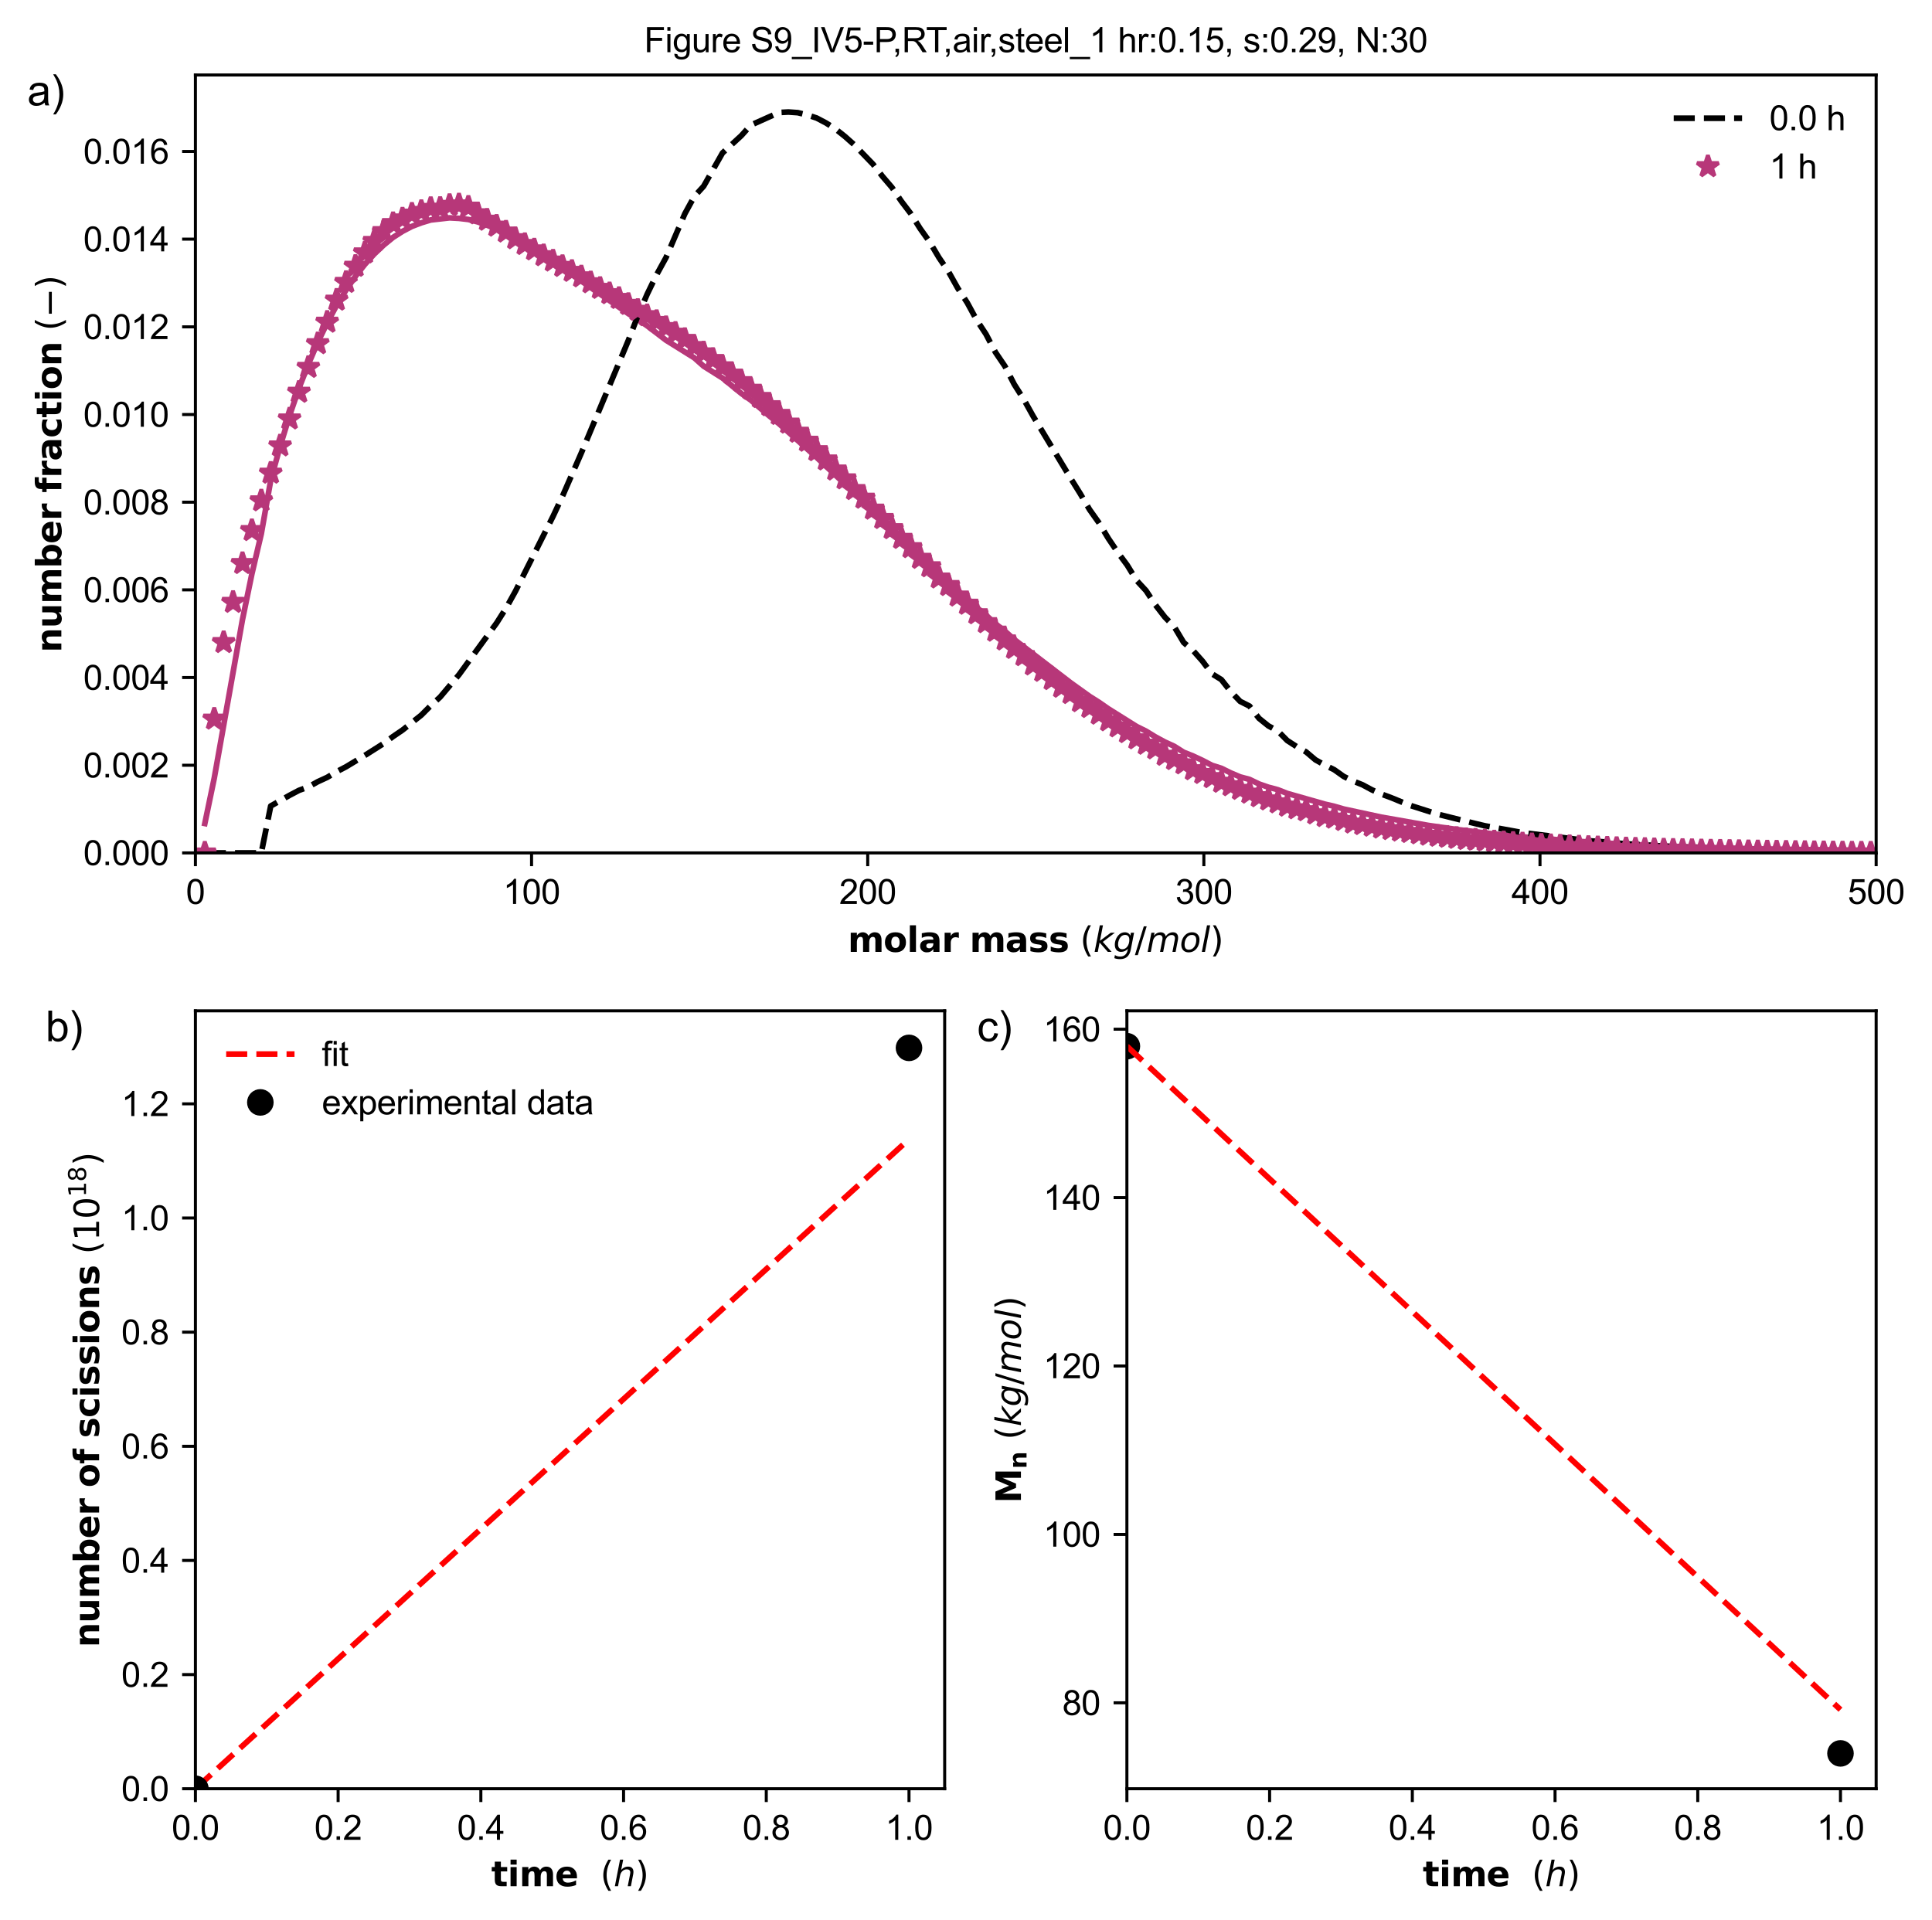 <?xml version="1.0" encoding="utf-8" standalone="no"?>
<!DOCTYPE svg PUBLIC "-//W3C//DTD SVG 1.1//EN"
  "http://www.w3.org/Graphics/SVG/1.1/DTD/svg11.dtd">
<svg xmlns:xlink="http://www.w3.org/1999/xlink" width="508.817pt" height="505.852pt" viewBox="0 0 508.817 505.852" xmlns="http://www.w3.org/2000/svg" version="1.1">
 <defs>
  <style type="text/css">*{stroke-linejoin: round; stroke-linecap: butt}</style>
 </defs>
 <g id="figure_1">
  <g id="patch_1">
   <path d="M 0 505.852 
L 508.817 505.852 
L 508.817 0 
L 0 0 
L 0 505.852 
z
" style="fill: none"/>
  </g>
  <g id="axes_1">
   <g id="patch_2">
    <path d="M 51.465 224.671 
L 494.11 224.671 
L 494.11 19.752 
L 51.465 19.752 
L 51.465 224.671 
z
" style="fill: none"/>
   </g>
   <g id="matplotlib.axis_1">
    <g id="xtick_1">
     <g id="line2d_1">
      <defs>
       <path id="m755c6178c1" d="M 0 0 
L 0 3.5 
" style="stroke: #000000; stroke-width: 0.8"/>
      </defs>
      <g>
       <use xlink:href="#m755c6178c1" x="51.465" y="224.671" style="stroke: #000000; stroke-width: 0.8"/>
      </g>
     </g>
     <g id="text_1">
      <!-- 0 -->
      <g transform="translate(48.962 238.113) scale(0.09 -0.09)">
       <defs>
        <path id="ArialMT-30" d="M 266 2259 
Q 266 3072 433 3567 
Q 600 4063 929 4331 
Q 1259 4600 1759 4600 
Q 2128 4600 2406 4451 
Q 2684 4303 2865 4023 
Q 3047 3744 3150 3342 
Q 3253 2941 3253 2259 
Q 3253 1453 3087 958 
Q 2922 463 2592 192 
Q 2263 -78 1759 -78 
Q 1097 -78 719 397 
Q 266 969 266 2259 
z
M 844 2259 
Q 844 1131 1108 757 
Q 1372 384 1759 384 
Q 2147 384 2411 759 
Q 2675 1134 2675 2259 
Q 2675 3391 2411 3762 
Q 2147 4134 1753 4134 
Q 1366 4134 1134 3806 
Q 844 3388 844 2259 
z
" transform="scale(0.016)"/>
       </defs>
       <use xlink:href="#ArialMT-30"/>
      </g>
     </g>
    </g>
    <g id="xtick_2">
     <g id="line2d_2">
      <g>
       <use xlink:href="#m755c6178c1" x="139.994" y="224.671" style="stroke: #000000; stroke-width: 0.8"/>
      </g>
     </g>
     <g id="text_2">
      <!-- 100 -->
      <g transform="translate(132.486 238.113) scale(0.09 -0.09)">
       <defs>
        <path id="ArialMT-31" d="M 2384 0 
L 1822 0 
L 1822 3584 
Q 1619 3391 1289 3197 
Q 959 3003 697 2906 
L 697 3450 
Q 1169 3672 1522 3987 
Q 1875 4303 2022 4600 
L 2384 4600 
L 2384 0 
z
" transform="scale(0.016)"/>
       </defs>
       <use xlink:href="#ArialMT-31"/>
       <use xlink:href="#ArialMT-30" transform="translate(55.615 0)"/>
       <use xlink:href="#ArialMT-30" transform="translate(111.23 0)"/>
      </g>
     </g>
    </g>
    <g id="xtick_3">
     <g id="line2d_3">
      <g>
       <use xlink:href="#m755c6178c1" x="228.523" y="224.671" style="stroke: #000000; stroke-width: 0.8"/>
      </g>
     </g>
     <g id="text_3">
      <!-- 200 -->
      <g transform="translate(221.015 238.113) scale(0.09 -0.09)">
       <defs>
        <path id="ArialMT-32" d="M 3222 541 
L 3222 0 
L 194 0 
Q 188 203 259 391 
Q 375 700 629 1000 
Q 884 1300 1366 1694 
Q 2113 2306 2375 2664 
Q 2638 3022 2638 3341 
Q 2638 3675 2398 3904 
Q 2159 4134 1775 4134 
Q 1369 4134 1125 3890 
Q 881 3647 878 3216 
L 300 3275 
Q 359 3922 746 4261 
Q 1134 4600 1788 4600 
Q 2447 4600 2831 4234 
Q 3216 3869 3216 3328 
Q 3216 3053 3103 2787 
Q 2991 2522 2730 2228 
Q 2469 1934 1863 1422 
Q 1356 997 1212 845 
Q 1069 694 975 541 
L 3222 541 
z
" transform="scale(0.016)"/>
       </defs>
       <use xlink:href="#ArialMT-32"/>
       <use xlink:href="#ArialMT-30" transform="translate(55.615 0)"/>
       <use xlink:href="#ArialMT-30" transform="translate(111.23 0)"/>
      </g>
     </g>
    </g>
    <g id="xtick_4">
     <g id="line2d_4">
      <g>
       <use xlink:href="#m755c6178c1" x="317.051" y="224.671" style="stroke: #000000; stroke-width: 0.8"/>
      </g>
     </g>
     <g id="text_4">
      <!-- 300 -->
      <g transform="translate(309.544 238.113) scale(0.09 -0.09)">
       <defs>
        <path id="ArialMT-33" d="M 269 1209 
L 831 1284 
Q 928 806 1161 595 
Q 1394 384 1728 384 
Q 2125 384 2398 659 
Q 2672 934 2672 1341 
Q 2672 1728 2419 1979 
Q 2166 2231 1775 2231 
Q 1616 2231 1378 2169 
L 1441 2663 
Q 1497 2656 1531 2656 
Q 1891 2656 2178 2843 
Q 2466 3031 2466 3422 
Q 2466 3731 2256 3934 
Q 2047 4138 1716 4138 
Q 1388 4138 1169 3931 
Q 950 3725 888 3313 
L 325 3413 
Q 428 3978 793 4289 
Q 1159 4600 1703 4600 
Q 2078 4600 2393 4439 
Q 2709 4278 2876 4000 
Q 3044 3722 3044 3409 
Q 3044 3113 2884 2869 
Q 2725 2625 2413 2481 
Q 2819 2388 3044 2092 
Q 3269 1797 3269 1353 
Q 3269 753 2831 336 
Q 2394 -81 1725 -81 
Q 1122 -81 723 278 
Q 325 638 269 1209 
z
" transform="scale(0.016)"/>
       </defs>
       <use xlink:href="#ArialMT-33"/>
       <use xlink:href="#ArialMT-30" transform="translate(55.615 0)"/>
       <use xlink:href="#ArialMT-30" transform="translate(111.23 0)"/>
      </g>
     </g>
    </g>
    <g id="xtick_5">
     <g id="line2d_5">
      <g>
       <use xlink:href="#m755c6178c1" x="405.58" y="224.671" style="stroke: #000000; stroke-width: 0.8"/>
      </g>
     </g>
     <g id="text_5">
      <!-- 400 -->
      <g transform="translate(398.073 238.113) scale(0.09 -0.09)">
       <defs>
        <path id="ArialMT-34" d="M 2069 0 
L 2069 1097 
L 81 1097 
L 81 1613 
L 2172 4581 
L 2631 4581 
L 2631 1613 
L 3250 1613 
L 3250 1097 
L 2631 1097 
L 2631 0 
L 2069 0 
z
M 2069 1613 
L 2069 3678 
L 634 1613 
L 2069 1613 
z
" transform="scale(0.016)"/>
       </defs>
       <use xlink:href="#ArialMT-34"/>
       <use xlink:href="#ArialMT-30" transform="translate(55.615 0)"/>
       <use xlink:href="#ArialMT-30" transform="translate(111.23 0)"/>
      </g>
     </g>
    </g>
    <g id="xtick_6">
     <g id="line2d_6">
      <g>
       <use xlink:href="#m755c6178c1" x="494.11" y="224.671" style="stroke: #000000; stroke-width: 0.8"/>
      </g>
     </g>
     <g id="text_6">
      <!-- 500 -->
      <g transform="translate(486.602 238.113) scale(0.09 -0.09)">
       <defs>
        <path id="ArialMT-35" d="M 266 1200 
L 856 1250 
Q 922 819 1161 601 
Q 1400 384 1738 384 
Q 2144 384 2425 690 
Q 2706 997 2706 1503 
Q 2706 1984 2436 2262 
Q 2166 2541 1728 2541 
Q 1456 2541 1237 2417 
Q 1019 2294 894 2097 
L 366 2166 
L 809 4519 
L 3088 4519 
L 3088 3981 
L 1259 3981 
L 1013 2750 
Q 1425 3038 1878 3038 
Q 2478 3038 2890 2622 
Q 3303 2206 3303 1553 
Q 3303 931 2941 478 
Q 2500 -78 1738 -78 
Q 1113 -78 717 272 
Q 322 622 266 1200 
z
" transform="scale(0.016)"/>
       </defs>
       <use xlink:href="#ArialMT-35"/>
       <use xlink:href="#ArialMT-30" transform="translate(55.615 0)"/>
       <use xlink:href="#ArialMT-30" transform="translate(111.23 0)"/>
      </g>
     </g>
    </g>
    <g id="text_7">
     <!-- $\bf{molar\ mass}\ \it{(kg/mol)}$ -->
     <g transform="translate(223.287 250.742) scale(0.09 -0.09)">
      <defs>
       <path id="DejaVuSans-Bold-6d" d="M 3781 2919 
Q 3994 3244 4286 3414 
Q 4578 3584 4928 3584 
Q 5531 3584 5847 3212 
Q 6163 2841 6163 2131 
L 6163 0 
L 5038 0 
L 5038 1825 
Q 5041 1866 5042 1909 
Q 5044 1953 5044 2034 
Q 5044 2406 4934 2573 
Q 4825 2741 4581 2741 
Q 4263 2741 4089 2478 
Q 3916 2216 3909 1719 
L 3909 0 
L 2784 0 
L 2784 1825 
Q 2784 2406 2684 2573 
Q 2584 2741 2328 2741 
Q 2006 2741 1831 2477 
Q 1656 2213 1656 1722 
L 1656 0 
L 531 0 
L 531 3500 
L 1656 3500 
L 1656 2988 
Q 1863 3284 2130 3434 
Q 2397 3584 2719 3584 
Q 3081 3584 3359 3409 
Q 3638 3234 3781 2919 
z
" transform="scale(0.016)"/>
       <path id="DejaVuSans-Bold-6f" d="M 2203 2784 
Q 1831 2784 1636 2517 
Q 1441 2250 1441 1747 
Q 1441 1244 1636 976 
Q 1831 709 2203 709 
Q 2569 709 2762 976 
Q 2956 1244 2956 1747 
Q 2956 2250 2762 2517 
Q 2569 2784 2203 2784 
z
M 2203 3584 
Q 3106 3584 3614 3096 
Q 4122 2609 4122 1747 
Q 4122 884 3614 396 
Q 3106 -91 2203 -91 
Q 1297 -91 786 396 
Q 275 884 275 1747 
Q 275 2609 786 3096 
Q 1297 3584 2203 3584 
z
" transform="scale(0.016)"/>
       <path id="DejaVuSans-Bold-6c" d="M 538 4863 
L 1656 4863 
L 1656 0 
L 538 0 
L 538 4863 
z
" transform="scale(0.016)"/>
       <path id="DejaVuSans-Bold-61" d="M 2106 1575 
Q 1756 1575 1579 1456 
Q 1403 1338 1403 1106 
Q 1403 894 1545 773 
Q 1688 653 1941 653 
Q 2256 653 2472 879 
Q 2688 1106 2688 1447 
L 2688 1575 
L 2106 1575 
z
M 3816 1997 
L 3816 0 
L 2688 0 
L 2688 519 
Q 2463 200 2181 54 
Q 1900 -91 1497 -91 
Q 953 -91 614 226 
Q 275 544 275 1050 
Q 275 1666 698 1953 
Q 1122 2241 2028 2241 
L 2688 2241 
L 2688 2328 
Q 2688 2594 2478 2717 
Q 2269 2841 1825 2841 
Q 1466 2841 1156 2769 
Q 847 2697 581 2553 
L 581 3406 
Q 941 3494 1303 3539 
Q 1666 3584 2028 3584 
Q 2975 3584 3395 3211 
Q 3816 2838 3816 1997 
z
" transform="scale(0.016)"/>
       <path id="DejaVuSans-Bold-72" d="M 3138 2547 
Q 2991 2616 2845 2648 
Q 2700 2681 2553 2681 
Q 2122 2681 1889 2404 
Q 1656 2128 1656 1613 
L 1656 0 
L 538 0 
L 538 3500 
L 1656 3500 
L 1656 2925 
Q 1872 3269 2151 3426 
Q 2431 3584 2822 3584 
Q 2878 3584 2943 3579 
Q 3009 3575 3134 3559 
L 3138 2547 
z
" transform="scale(0.016)"/>
       <path id="DejaVuSans-Bold-73" d="M 3272 3391 
L 3272 2541 
Q 2913 2691 2578 2766 
Q 2244 2841 1947 2841 
Q 1628 2841 1473 2761 
Q 1319 2681 1319 2516 
Q 1319 2381 1436 2309 
Q 1553 2238 1856 2203 
L 2053 2175 
Q 2913 2066 3209 1816 
Q 3506 1566 3506 1031 
Q 3506 472 3093 190 
Q 2681 -91 1863 -91 
Q 1516 -91 1145 -36 
Q 775 19 384 128 
L 384 978 
Q 719 816 1070 734 
Q 1422 653 1784 653 
Q 2113 653 2278 743 
Q 2444 834 2444 1013 
Q 2444 1163 2330 1236 
Q 2216 1309 1875 1350 
L 1678 1375 
Q 931 1469 631 1722 
Q 331 1975 331 2491 
Q 331 3047 712 3315 
Q 1094 3584 1881 3584 
Q 2191 3584 2531 3537 
Q 2872 3491 3272 3391 
z
" transform="scale(0.016)"/>
       <path id="DejaVuSans-28" d="M 1984 4856 
Q 1566 4138 1362 3434 
Q 1159 2731 1159 2009 
Q 1159 1288 1364 580 
Q 1569 -128 1984 -844 
L 1484 -844 
Q 1016 -109 783 600 
Q 550 1309 550 2009 
Q 550 2706 781 3412 
Q 1013 4119 1484 4856 
L 1984 4856 
z
" transform="scale(0.016)"/>
       <path id="DejaVuSans-Oblique-6b" d="M 1172 4863 
L 1747 4863 
L 1197 2028 
L 3169 3500 
L 3916 3500 
L 1716 1825 
L 3322 0 
L 2625 0 
L 1131 1709 
L 800 0 
L 225 0 
L 1172 4863 
z
" transform="scale(0.016)"/>
       <path id="DejaVuSans-Oblique-67" d="M 3816 3500 
L 3219 434 
Q 3047 -456 2561 -893 
Q 2075 -1331 1253 -1331 
Q 950 -1331 690 -1286 
Q 431 -1241 206 -1147 
L 313 -588 
Q 525 -725 762 -790 
Q 1000 -856 1269 -856 
Q 1816 -856 2167 -557 
Q 2519 -259 2631 300 
L 2681 563 
Q 2441 288 2122 144 
Q 1803 0 1434 0 
Q 903 0 598 351 
Q 294 703 294 1319 
Q 294 1803 478 2267 
Q 663 2731 997 3091 
Q 1219 3328 1514 3456 
Q 1809 3584 2131 3584 
Q 2484 3584 2746 3420 
Q 3009 3256 3138 2956 
L 3238 3500 
L 3816 3500 
z
M 2950 2216 
Q 2950 2641 2750 2872 
Q 2550 3103 2181 3103 
Q 1953 3103 1747 3012 
Q 1541 2922 1394 2759 
Q 1156 2491 1023 2127 
Q 891 1763 891 1375 
Q 891 944 1092 712 
Q 1294 481 1672 481 
Q 2219 481 2584 976 
Q 2950 1472 2950 2216 
z
" transform="scale(0.016)"/>
       <path id="DejaVuSans-2f" d="M 1625 4666 
L 2156 4666 
L 531 -594 
L 0 -594 
L 1625 4666 
z
" transform="scale(0.016)"/>
       <path id="DejaVuSans-Oblique-6d" d="M 5747 2113 
L 5338 0 
L 4763 0 
L 5166 2094 
Q 5191 2228 5203 2325 
Q 5216 2422 5216 2491 
Q 5216 2772 5059 2928 
Q 4903 3084 4622 3084 
Q 4203 3084 3875 2770 
Q 3547 2456 3450 1953 
L 3066 0 
L 2491 0 
L 2900 2094 
Q 2925 2209 2937 2307 
Q 2950 2406 2950 2484 
Q 2950 2769 2794 2926 
Q 2638 3084 2363 3084 
Q 1938 3084 1609 2770 
Q 1281 2456 1184 1953 
L 800 0 
L 225 0 
L 909 3500 
L 1484 3500 
L 1375 2956 
Q 1609 3263 1923 3423 
Q 2238 3584 2597 3584 
Q 2978 3584 3223 3384 
Q 3469 3184 3519 2828 
Q 3781 3197 4126 3390 
Q 4472 3584 4856 3584 
Q 5306 3584 5551 3325 
Q 5797 3066 5797 2591 
Q 5797 2488 5784 2364 
Q 5772 2241 5747 2113 
z
" transform="scale(0.016)"/>
       <path id="DejaVuSans-Oblique-6f" d="M 1625 -91 
Q 1009 -91 651 289 
Q 294 669 294 1325 
Q 294 1706 417 2101 
Q 541 2497 738 2766 
Q 1047 3184 1428 3384 
Q 1809 3584 2291 3584 
Q 2888 3584 3255 3212 
Q 3622 2841 3622 2241 
Q 3622 1825 3500 1412 
Q 3378 1000 3181 728 
Q 2875 309 2494 109 
Q 2113 -91 1625 -91 
z
M 891 1344 
Q 891 869 1089 633 
Q 1288 397 1691 397 
Q 2269 397 2648 901 
Q 3028 1406 3028 2181 
Q 3028 2634 2825 2865 
Q 2622 3097 2228 3097 
Q 1903 3097 1650 2945 
Q 1397 2794 1197 2484 
Q 1050 2253 970 1956 
Q 891 1659 891 1344 
z
" transform="scale(0.016)"/>
       <path id="DejaVuSans-Oblique-6c" d="M 1172 4863 
L 1747 4863 
L 800 0 
L 225 0 
L 1172 4863 
z
" transform="scale(0.016)"/>
       <path id="DejaVuSans-29" d="M 513 4856 
L 1013 4856 
Q 1481 4119 1714 3412 
Q 1947 2706 1947 2009 
Q 1947 1309 1714 600 
Q 1481 -109 1013 -844 
L 513 -844 
Q 928 -128 1133 580 
Q 1338 1288 1338 2009 
Q 1338 2731 1133 3434 
Q 928 4138 513 4856 
z
" transform="scale(0.016)"/>
      </defs>
      <use xlink:href="#DejaVuSans-Bold-6d" transform="translate(0 0.016)"/>
      <use xlink:href="#DejaVuSans-Bold-6f" transform="translate(104.199 0.016)"/>
      <use xlink:href="#DejaVuSans-Bold-6c" transform="translate(172.9 0.016)"/>
      <use xlink:href="#DejaVuSans-Bold-61" transform="translate(207.178 0.016)"/>
      <use xlink:href="#DejaVuSans-Bold-72" transform="translate(274.658 0.016)"/>
      <use xlink:href="#DejaVuSans-Bold-6d" transform="translate(356.445 0.016)"/>
      <use xlink:href="#DejaVuSans-Bold-61" transform="translate(460.644 0.016)"/>
      <use xlink:href="#DejaVuSans-Bold-73" transform="translate(528.125 0.016)"/>
      <use xlink:href="#DejaVuSans-Bold-73" transform="translate(587.646 0.016)"/>
      <use xlink:href="#DejaVuSans-28" transform="translate(679.638 0.016)"/>
      <use xlink:href="#DejaVuSans-Oblique-6b" transform="translate(718.652 0.016)"/>
      <use xlink:href="#DejaVuSans-Oblique-67" transform="translate(776.562 0.016)"/>
      <use xlink:href="#DejaVuSans-2f" transform="translate(840.038 0.016)"/>
      <use xlink:href="#DejaVuSans-Oblique-6d" transform="translate(873.73 0.016)"/>
      <use xlink:href="#DejaVuSans-Oblique-6f" transform="translate(971.142 0.016)"/>
      <use xlink:href="#DejaVuSans-Oblique-6c" transform="translate(1032.324 0.016)"/>
      <use xlink:href="#DejaVuSans-29" transform="translate(1060.107 0.016)"/>
     </g>
    </g>
   </g>
   <g id="matplotlib.axis_2">
    <g id="ytick_1">
     <g id="line2d_7">
      <defs>
       <path id="m3f69de3abb" d="M 0 0 
L -3.5 0 
" style="stroke: #000000; stroke-width: 0.8"/>
      </defs>
      <g>
       <use xlink:href="#m3f69de3abb" x="51.465" y="224.671" style="stroke: #000000; stroke-width: 0.8"/>
      </g>
     </g>
     <g id="text_8">
      <!-- 0.000 -->
      <g transform="translate(21.945 227.892) scale(0.09 -0.09)">
       <defs>
        <path id="ArialMT-2e" d="M 581 0 
L 581 641 
L 1222 641 
L 1222 0 
L 581 0 
z
" transform="scale(0.016)"/>
       </defs>
       <use xlink:href="#ArialMT-30"/>
       <use xlink:href="#ArialMT-2e" transform="translate(55.615 0)"/>
       <use xlink:href="#ArialMT-30" transform="translate(83.398 0)"/>
       <use xlink:href="#ArialMT-30" transform="translate(139.014 0)"/>
       <use xlink:href="#ArialMT-30" transform="translate(194.629 0)"/>
      </g>
     </g>
    </g>
    <g id="ytick_2">
     <g id="line2d_8">
      <g>
       <use xlink:href="#m3f69de3abb" x="51.465" y="201.575" style="stroke: #000000; stroke-width: 0.8"/>
      </g>
     </g>
     <g id="text_9">
      <!-- 0.002 -->
      <g transform="translate(21.945 204.796) scale(0.09 -0.09)">
       <use xlink:href="#ArialMT-30"/>
       <use xlink:href="#ArialMT-2e" transform="translate(55.615 0)"/>
       <use xlink:href="#ArialMT-30" transform="translate(83.398 0)"/>
       <use xlink:href="#ArialMT-30" transform="translate(139.014 0)"/>
       <use xlink:href="#ArialMT-32" transform="translate(194.629 0)"/>
      </g>
     </g>
    </g>
    <g id="ytick_3">
     <g id="line2d_9">
      <g>
       <use xlink:href="#m3f69de3abb" x="51.465" y="178.479" style="stroke: #000000; stroke-width: 0.8"/>
      </g>
     </g>
     <g id="text_10">
      <!-- 0.004 -->
      <g transform="translate(21.945 181.7) scale(0.09 -0.09)">
       <use xlink:href="#ArialMT-30"/>
       <use xlink:href="#ArialMT-2e" transform="translate(55.615 0)"/>
       <use xlink:href="#ArialMT-30" transform="translate(83.398 0)"/>
       <use xlink:href="#ArialMT-30" transform="translate(139.014 0)"/>
       <use xlink:href="#ArialMT-34" transform="translate(194.629 0)"/>
      </g>
     </g>
    </g>
    <g id="ytick_4">
     <g id="line2d_10">
      <g>
       <use xlink:href="#m3f69de3abb" x="51.465" y="155.382" style="stroke: #000000; stroke-width: 0.8"/>
      </g>
     </g>
     <g id="text_11">
      <!-- 0.006 -->
      <g transform="translate(21.945 158.603) scale(0.09 -0.09)">
       <defs>
        <path id="ArialMT-36" d="M 3184 3459 
L 2625 3416 
Q 2550 3747 2413 3897 
Q 2184 4138 1850 4138 
Q 1581 4138 1378 3988 
Q 1113 3794 959 3422 
Q 806 3050 800 2363 
Q 1003 2672 1297 2822 
Q 1591 2972 1913 2972 
Q 2475 2972 2870 2558 
Q 3266 2144 3266 1488 
Q 3266 1056 3080 686 
Q 2894 316 2569 119 
Q 2244 -78 1831 -78 
Q 1128 -78 684 439 
Q 241 956 241 2144 
Q 241 3472 731 4075 
Q 1159 4600 1884 4600 
Q 2425 4600 2770 4297 
Q 3116 3994 3184 3459 
z
M 888 1484 
Q 888 1194 1011 928 
Q 1134 663 1356 523 
Q 1578 384 1822 384 
Q 2178 384 2434 671 
Q 2691 959 2691 1453 
Q 2691 1928 2437 2201 
Q 2184 2475 1800 2475 
Q 1419 2475 1153 2201 
Q 888 1928 888 1484 
z
" transform="scale(0.016)"/>
       </defs>
       <use xlink:href="#ArialMT-30"/>
       <use xlink:href="#ArialMT-2e" transform="translate(55.615 0)"/>
       <use xlink:href="#ArialMT-30" transform="translate(83.398 0)"/>
       <use xlink:href="#ArialMT-30" transform="translate(139.014 0)"/>
       <use xlink:href="#ArialMT-36" transform="translate(194.629 0)"/>
      </g>
     </g>
    </g>
    <g id="ytick_5">
     <g id="line2d_11">
      <g>
       <use xlink:href="#m3f69de3abb" x="51.465" y="132.286" style="stroke: #000000; stroke-width: 0.8"/>
      </g>
     </g>
     <g id="text_12">
      <!-- 0.008 -->
      <g transform="translate(21.945 135.507) scale(0.09 -0.09)">
       <defs>
        <path id="ArialMT-38" d="M 1131 2484 
Q 781 2613 612 2850 
Q 444 3088 444 3419 
Q 444 3919 803 4259 
Q 1163 4600 1759 4600 
Q 2359 4600 2725 4251 
Q 3091 3903 3091 3403 
Q 3091 3084 2923 2848 
Q 2756 2613 2416 2484 
Q 2838 2347 3058 2040 
Q 3278 1734 3278 1309 
Q 3278 722 2862 322 
Q 2447 -78 1769 -78 
Q 1091 -78 675 323 
Q 259 725 259 1325 
Q 259 1772 486 2073 
Q 713 2375 1131 2484 
z
M 1019 3438 
Q 1019 3113 1228 2906 
Q 1438 2700 1772 2700 
Q 2097 2700 2305 2904 
Q 2513 3109 2513 3406 
Q 2513 3716 2298 3927 
Q 2084 4138 1766 4138 
Q 1444 4138 1231 3931 
Q 1019 3725 1019 3438 
z
M 838 1322 
Q 838 1081 952 856 
Q 1066 631 1291 507 
Q 1516 384 1775 384 
Q 2178 384 2440 643 
Q 2703 903 2703 1303 
Q 2703 1709 2433 1975 
Q 2163 2241 1756 2241 
Q 1359 2241 1098 1978 
Q 838 1716 838 1322 
z
" transform="scale(0.016)"/>
       </defs>
       <use xlink:href="#ArialMT-30"/>
       <use xlink:href="#ArialMT-2e" transform="translate(55.615 0)"/>
       <use xlink:href="#ArialMT-30" transform="translate(83.398 0)"/>
       <use xlink:href="#ArialMT-30" transform="translate(139.014 0)"/>
       <use xlink:href="#ArialMT-38" transform="translate(194.629 0)"/>
      </g>
     </g>
    </g>
    <g id="ytick_6">
     <g id="line2d_12">
      <g>
       <use xlink:href="#m3f69de3abb" x="51.465" y="109.19" style="stroke: #000000; stroke-width: 0.8"/>
      </g>
     </g>
     <g id="text_13">
      <!-- 0.010 -->
      <g transform="translate(21.945 112.411) scale(0.09 -0.09)">
       <use xlink:href="#ArialMT-30"/>
       <use xlink:href="#ArialMT-2e" transform="translate(55.615 0)"/>
       <use xlink:href="#ArialMT-30" transform="translate(83.398 0)"/>
       <use xlink:href="#ArialMT-31" transform="translate(139.014 0)"/>
       <use xlink:href="#ArialMT-30" transform="translate(194.629 0)"/>
      </g>
     </g>
    </g>
    <g id="ytick_7">
     <g id="line2d_13">
      <g>
       <use xlink:href="#m3f69de3abb" x="51.465" y="86.094" style="stroke: #000000; stroke-width: 0.8"/>
      </g>
     </g>
     <g id="text_14">
      <!-- 0.012 -->
      <g transform="translate(21.945 89.315) scale(0.09 -0.09)">
       <use xlink:href="#ArialMT-30"/>
       <use xlink:href="#ArialMT-2e" transform="translate(55.615 0)"/>
       <use xlink:href="#ArialMT-30" transform="translate(83.398 0)"/>
       <use xlink:href="#ArialMT-31" transform="translate(139.014 0)"/>
       <use xlink:href="#ArialMT-32" transform="translate(194.629 0)"/>
      </g>
     </g>
    </g>
    <g id="ytick_8">
     <g id="line2d_14">
      <g>
       <use xlink:href="#m3f69de3abb" x="51.465" y="62.997" style="stroke: #000000; stroke-width: 0.8"/>
      </g>
     </g>
     <g id="text_15">
      <!-- 0.014 -->
      <g transform="translate(21.945 66.218) scale(0.09 -0.09)">
       <use xlink:href="#ArialMT-30"/>
       <use xlink:href="#ArialMT-2e" transform="translate(55.615 0)"/>
       <use xlink:href="#ArialMT-30" transform="translate(83.398 0)"/>
       <use xlink:href="#ArialMT-31" transform="translate(139.014 0)"/>
       <use xlink:href="#ArialMT-34" transform="translate(194.629 0)"/>
      </g>
     </g>
    </g>
    <g id="ytick_9">
     <g id="line2d_15">
      <g>
       <use xlink:href="#m3f69de3abb" x="51.465" y="39.901" style="stroke: #000000; stroke-width: 0.8"/>
      </g>
     </g>
     <g id="text_16">
      <!-- 0.016 -->
      <g transform="translate(21.945 43.122) scale(0.09 -0.09)">
       <use xlink:href="#ArialMT-30"/>
       <use xlink:href="#ArialMT-2e" transform="translate(55.615 0)"/>
       <use xlink:href="#ArialMT-30" transform="translate(83.398 0)"/>
       <use xlink:href="#ArialMT-31" transform="translate(139.014 0)"/>
       <use xlink:href="#ArialMT-36" transform="translate(194.629 0)"/>
      </g>
     </g>
    </g>
    <g id="text_17">
     <!-- $\bf{number\ fraction}\ \it{(-)}$ -->
     <g transform="translate(16.156 171.891) rotate(-90) scale(0.09 -0.09)">
      <defs>
       <path id="DejaVuSans-Bold-6e" d="M 4056 2131 
L 4056 0 
L 2931 0 
L 2931 347 
L 2931 1631 
Q 2931 2084 2911 2256 
Q 2891 2428 2841 2509 
Q 2775 2619 2662 2680 
Q 2550 2741 2406 2741 
Q 2056 2741 1856 2470 
Q 1656 2200 1656 1722 
L 1656 0 
L 538 0 
L 538 3500 
L 1656 3500 
L 1656 2988 
Q 1909 3294 2193 3439 
Q 2478 3584 2822 3584 
Q 3428 3584 3742 3212 
Q 4056 2841 4056 2131 
z
" transform="scale(0.016)"/>
       <path id="DejaVuSans-Bold-75" d="M 500 1363 
L 500 3500 
L 1625 3500 
L 1625 3150 
Q 1625 2866 1622 2436 
Q 1619 2006 1619 1863 
Q 1619 1441 1641 1255 
Q 1663 1069 1716 984 
Q 1784 875 1895 815 
Q 2006 756 2150 756 
Q 2500 756 2700 1025 
Q 2900 1294 2900 1772 
L 2900 3500 
L 4019 3500 
L 4019 0 
L 2900 0 
L 2900 506 
Q 2647 200 2364 54 
Q 2081 -91 1741 -91 
Q 1134 -91 817 281 
Q 500 653 500 1363 
z
" transform="scale(0.016)"/>
       <path id="DejaVuSans-Bold-62" d="M 2400 722 
Q 2759 722 2948 984 
Q 3138 1247 3138 1747 
Q 3138 2247 2948 2509 
Q 2759 2772 2400 2772 
Q 2041 2772 1848 2508 
Q 1656 2244 1656 1747 
Q 1656 1250 1848 986 
Q 2041 722 2400 722 
z
M 1656 2988 
Q 1888 3294 2169 3439 
Q 2450 3584 2816 3584 
Q 3463 3584 3878 3070 
Q 4294 2556 4294 1747 
Q 4294 938 3878 423 
Q 3463 -91 2816 -91 
Q 2450 -91 2169 54 
Q 1888 200 1656 506 
L 1656 0 
L 538 0 
L 538 4863 
L 1656 4863 
L 1656 2988 
z
" transform="scale(0.016)"/>
       <path id="DejaVuSans-Bold-65" d="M 4031 1759 
L 4031 1441 
L 1416 1441 
Q 1456 1047 1700 850 
Q 1944 653 2381 653 
Q 2734 653 3104 758 
Q 3475 863 3866 1075 
L 3866 213 
Q 3469 63 3072 -14 
Q 2675 -91 2278 -91 
Q 1328 -91 801 392 
Q 275 875 275 1747 
Q 275 2603 792 3093 
Q 1309 3584 2216 3584 
Q 3041 3584 3536 3087 
Q 4031 2591 4031 1759 
z
M 2881 2131 
Q 2881 2450 2695 2645 
Q 2509 2841 2209 2841 
Q 1884 2841 1681 2658 
Q 1478 2475 1428 2131 
L 2881 2131 
z
" transform="scale(0.016)"/>
       <path id="DejaVuSans-Bold-66" d="M 2841 4863 
L 2841 4128 
L 2222 4128 
Q 1984 4128 1890 4042 
Q 1797 3956 1797 3744 
L 1797 3500 
L 2753 3500 
L 2753 2700 
L 1797 2700 
L 1797 0 
L 678 0 
L 678 2700 
L 122 2700 
L 122 3500 
L 678 3500 
L 678 3744 
Q 678 4316 997 4589 
Q 1316 4863 1984 4863 
L 2841 4863 
z
" transform="scale(0.016)"/>
       <path id="DejaVuSans-Bold-63" d="M 3366 3391 
L 3366 2478 
Q 3138 2634 2908 2709 
Q 2678 2784 2431 2784 
Q 1963 2784 1702 2511 
Q 1441 2238 1441 1747 
Q 1441 1256 1702 982 
Q 1963 709 2431 709 
Q 2694 709 2930 787 
Q 3166 866 3366 1019 
L 3366 103 
Q 3103 6 2833 -42 
Q 2563 -91 2291 -91 
Q 1344 -91 809 395 
Q 275 881 275 1747 
Q 275 2613 809 3098 
Q 1344 3584 2291 3584 
Q 2566 3584 2833 3536 
Q 3100 3488 3366 3391 
z
" transform="scale(0.016)"/>
       <path id="DejaVuSans-Bold-74" d="M 1759 4494 
L 1759 3500 
L 2913 3500 
L 2913 2700 
L 1759 2700 
L 1759 1216 
Q 1759 972 1856 886 
Q 1953 800 2241 800 
L 2816 800 
L 2816 0 
L 1856 0 
Q 1194 0 917 276 
Q 641 553 641 1216 
L 641 2700 
L 84 2700 
L 84 3500 
L 641 3500 
L 641 4494 
L 1759 4494 
z
" transform="scale(0.016)"/>
       <path id="DejaVuSans-Bold-69" d="M 538 3500 
L 1656 3500 
L 1656 0 
L 538 0 
L 538 3500 
z
M 538 4863 
L 1656 4863 
L 1656 3950 
L 538 3950 
L 538 4863 
z
" transform="scale(0.016)"/>
       <path id="DejaVuSans-2212" d="M 678 2272 
L 4684 2272 
L 4684 1741 
L 678 1741 
L 678 2272 
z
" transform="scale(0.016)"/>
      </defs>
      <use xlink:href="#DejaVuSans-Bold-6e" transform="translate(0 0.016)"/>
      <use xlink:href="#DejaVuSans-Bold-75" transform="translate(71.191 0.016)"/>
      <use xlink:href="#DejaVuSans-Bold-6d" transform="translate(142.383 0.016)"/>
      <use xlink:href="#DejaVuSans-Bold-62" transform="translate(246.582 0.016)"/>
      <use xlink:href="#DejaVuSans-Bold-65" transform="translate(318.164 0.016)"/>
      <use xlink:href="#DejaVuSans-Bold-72" transform="translate(385.986 0.016)"/>
      <use xlink:href="#DejaVuSans-Bold-66" transform="translate(467.773 0.016)"/>
      <use xlink:href="#DejaVuSans-Bold-72" transform="translate(511.279 0.016)"/>
      <use xlink:href="#DejaVuSans-Bold-61" transform="translate(560.595 0.016)"/>
      <use xlink:href="#DejaVuSans-Bold-63" transform="translate(628.076 0.016)"/>
      <use xlink:href="#DejaVuSans-Bold-74" transform="translate(687.353 0.016)"/>
      <use xlink:href="#DejaVuSans-Bold-69" transform="translate(735.156 0.016)"/>
      <use xlink:href="#DejaVuSans-Bold-6f" transform="translate(769.433 0.016)"/>
      <use xlink:href="#DejaVuSans-Bold-6e" transform="translate(838.134 0.016)"/>
      <use xlink:href="#DejaVuSans-28" transform="translate(941.796 0.016)"/>
      <use xlink:href="#DejaVuSans-2212" transform="translate(980.81 0.016)"/>
      <use xlink:href="#DejaVuSans-29" transform="translate(1064.599 0.016)"/>
     </g>
    </g>
   </g>
   <g id="line2d_16">
    <path d="M 53.943 216.924 
L 56.422 204.995 
L 63.859 163.202 
L 66.337 151.178 
L 68.816 140.593 
L 71.295 126.526 
L 73.774 117.551 
L 76.253 109.492 
L 78.731 102.274 
L 81.21 95.959 
L 83.689 90.158 
L 86.168 85.077 
L 88.647 80.446 
L 91.125 76.415 
L 93.604 72.78 
L 96.083 69.644 
L 98.562 66.907 
L 101.041 64.56 
L 103.52 62.531 
L 105.998 60.942 
L 108.477 59.637 
L 110.956 58.694 
L 113.435 57.941 
L 118.392 57.386 
L 120.871 57.521 
L 123.35 57.813 
L 125.829 58.453 
L 128.308 59.331 
L 130.786 60.365 
L 138.223 64.091 
L 140.702 65.545 
L 145.659 68.872 
L 165.49 82.625 
L 167.969 84.15 
L 170.447 85.829 
L 175.405 89.618 
L 182.842 94.257 
L 185.32 96.462 
L 190.278 99.583 
L 195.236 103.639 
L 197.714 105.383 
L 202.672 109.619 
L 205.151 111.602 
L 215.066 120.488 
L 224.981 129.807 
L 242.333 146.419 
L 244.812 148.651 
L 247.291 151.038 
L 249.769 153.216 
L 252.248 155.576 
L 254.727 157.708 
L 257.206 160.013 
L 259.685 162.046 
L 262.164 164.324 
L 264.642 166.241 
L 267.121 168.459 
L 281.994 179.875 
L 286.952 183.431 
L 289.43 184.994 
L 291.909 186.715 
L 299.346 191.376 
L 301.825 192.601 
L 304.303 194.118 
L 306.782 195.456 
L 309.261 196.592 
L 311.74 198.162 
L 314.219 199.149 
L 316.697 200.306 
L 319.176 201.602 
L 321.655 202.381 
L 324.134 203.599 
L 326.613 204.651 
L 329.091 205.315 
L 331.57 206.514 
L 334.049 207.367 
L 336.528 208.028 
L 339.007 209.001 
L 348.922 211.824 
L 351.401 212.401 
L 353.88 213.117 
L 363.795 215.254 
L 376.189 217.435 
L 383.625 218.499 
L 393.541 219.703 
L 403.456 220.674 
L 415.85 221.642 
L 425.765 222.262 
L 438.159 222.868 
L 465.426 223.76 
L 485.257 224.171 
L 487.735 224.215 
L 490.214 224.671 
L 492.693 224.671 
L 492.693 224.671 
" clip-path="url(#p5bbbe782e9)" style="fill: none; stroke: #b73779; stroke-width: 1.5; stroke-linecap: square"/>
   </g>
   <g id="line2d_17">
    <path d="M 53.943 224.671 
L 68.816 224.671 
L 71.295 212.32 
L 76.253 209.505 
L 78.731 208.199 
L 81.21 207.3 
L 83.689 205.914 
L 86.168 204.775 
L 88.647 203.285 
L 91.125 201.992 
L 96.083 198.994 
L 101.041 195.848 
L 103.52 194.009 
L 105.998 192.322 
L 110.956 188.378 
L 113.435 185.888 
L 115.914 183.625 
L 120.871 177.737 
L 130.786 164.121 
L 133.265 160.212 
L 135.744 155.75 
L 145.659 135.996 
L 148.138 130.699 
L 153.096 119.333 
L 165.49 89.653 
L 167.969 83.247 
L 170.447 77.48 
L 172.926 72.363 
L 175.405 67.845 
L 180.363 56.297 
L 182.842 51.769 
L 185.32 49.049 
L 190.278 40.292 
L 195.236 35.734 
L 197.714 32.971 
L 205.151 29.636 
L 207.63 29.51 
L 210.108 29.679 
L 212.587 30.28 
L 215.066 31.086 
L 217.545 32.39 
L 220.024 33.963 
L 222.503 35.927 
L 224.981 38.134 
L 229.939 43.274 
L 232.418 46.468 
L 234.897 49.362 
L 237.375 52.998 
L 239.854 56.259 
L 242.333 60.213 
L 244.812 63.688 
L 247.291 67.864 
L 249.769 71.503 
L 252.248 75.925 
L 254.727 79.731 
L 257.206 84.283 
L 259.685 88.049 
L 262.164 92.796 
L 264.642 96.441 
L 267.121 101.254 
L 269.6 105.154 
L 272.079 109.608 
L 281.994 126.028 
L 284.473 130.002 
L 286.952 134.238 
L 289.43 137.724 
L 291.909 141.848 
L 294.388 145.52 
L 296.867 148.874 
L 299.346 152.914 
L 301.825 155.587 
L 304.303 159.363 
L 306.782 162.563 
L 309.261 165.11 
L 311.74 169.253 
L 314.219 171.375 
L 316.697 174.161 
L 319.176 177.487 
L 321.655 179.015 
L 324.134 182.168 
L 326.613 184.758 
L 329.091 186.007 
L 331.57 189.219 
L 334.049 191.213 
L 336.528 192.556 
L 339.007 195.067 
L 341.486 196.671 
L 343.964 198.057 
L 346.443 200.159 
L 348.922 201.54 
L 351.401 202.769 
L 353.88 204.529 
L 356.358 205.745 
L 358.837 206.733 
L 361.316 208.065 
L 363.795 209.171 
L 366.274 210.086 
L 371.231 212.113 
L 378.668 214.486 
L 388.583 216.95 
L 391.062 217.535 
L 400.977 219.328 
L 418.329 221.47 
L 423.286 221.831 
L 428.244 222.289 
L 433.202 222.553 
L 438.159 222.907 
L 443.117 223.128 
L 448.074 223.419 
L 455.511 223.714 
L 470.384 224.18 
L 492.693 224.671 
L 492.693 224.671 
" clip-path="url(#p5bbbe782e9)" style="fill: none; stroke-dasharray: 5.55,2.4; stroke-dashoffset: 0; stroke: #000000; stroke-width: 1.5"/>
   </g>
   <g id="line2d_18">
    <defs>
     <path id="m7009ee4cc2" d="M 0 -3 
L -0.674 -0.927 
L -2.853 -0.927 
L -1.09 0.354 
L -1.763 2.427 
L -0 1.146 
L 1.763 2.427 
L 1.09 0.354 
L 2.853 -0.927 
L 0.674 -0.927 
z
" style="stroke: #b73779; stroke-linejoin: bevel"/>
    </defs>
    <g clip-path="url(#p5bbbe782e9)">
     <use xlink:href="#m7009ee4cc2" x="53.943" y="224.671" style="fill: #b73779; stroke: #b73779; stroke-linejoin: bevel"/>
     <use xlink:href="#m7009ee4cc2" x="56.422" y="189.403" style="fill: #b73779; stroke: #b73779; stroke-linejoin: bevel"/>
     <use xlink:href="#m7009ee4cc2" x="58.901" y="169.229" style="fill: #b73779; stroke: #b73779; stroke-linejoin: bevel"/>
     <use xlink:href="#m7009ee4cc2" x="61.38" y="158.642" style="fill: #b73779; stroke: #b73779; stroke-linejoin: bevel"/>
     <use xlink:href="#m7009ee4cc2" x="63.859" y="148.414" style="fill: #b73779; stroke: #b73779; stroke-linejoin: bevel"/>
     <use xlink:href="#m7009ee4cc2" x="66.337" y="139.734" style="fill: #b73779; stroke: #b73779; stroke-linejoin: bevel"/>
     <use xlink:href="#m7009ee4cc2" x="68.816" y="131.9" style="fill: #b73779; stroke: #b73779; stroke-linejoin: bevel"/>
     <use xlink:href="#m7009ee4cc2" x="71.295" y="124.619" style="fill: #b73779; stroke: #b73779; stroke-linejoin: bevel"/>
     <use xlink:href="#m7009ee4cc2" x="73.774" y="117.431" style="fill: #b73779; stroke: #b73779; stroke-linejoin: bevel"/>
     <use xlink:href="#m7009ee4cc2" x="76.253" y="110.334" style="fill: #b73779; stroke: #b73779; stroke-linejoin: bevel"/>
     <use xlink:href="#m7009ee4cc2" x="78.731" y="103.305" style="fill: #b73779; stroke: #b73779; stroke-linejoin: bevel"/>
     <use xlink:href="#m7009ee4cc2" x="81.21" y="96.751" style="fill: #b73779; stroke: #b73779; stroke-linejoin: bevel"/>
     <use xlink:href="#m7009ee4cc2" x="83.689" y="90.509" style="fill: #b73779; stroke: #b73779; stroke-linejoin: bevel"/>
     <use xlink:href="#m7009ee4cc2" x="86.168" y="84.846" style="fill: #b73779; stroke: #b73779; stroke-linejoin: bevel"/>
     <use xlink:href="#m7009ee4cc2" x="88.647" y="79.036" style="fill: #b73779; stroke: #b73779; stroke-linejoin: bevel"/>
     <use xlink:href="#m7009ee4cc2" x="91.125" y="74.356" style="fill: #b73779; stroke: #b73779; stroke-linejoin: bevel"/>
     <use xlink:href="#m7009ee4cc2" x="93.604" y="70.116" style="fill: #b73779; stroke: #b73779; stroke-linejoin: bevel"/>
     <use xlink:href="#m7009ee4cc2" x="96.083" y="66.582" style="fill: #b73779; stroke: #b73779; stroke-linejoin: bevel"/>
     <use xlink:href="#m7009ee4cc2" x="98.562" y="63.564" style="fill: #b73779; stroke: #b73779; stroke-linejoin: bevel"/>
     <use xlink:href="#m7009ee4cc2" x="101.041" y="60.975" style="fill: #b73779; stroke: #b73779; stroke-linejoin: bevel"/>
     <use xlink:href="#m7009ee4cc2" x="103.52" y="58.867" style="fill: #b73779; stroke: #b73779; stroke-linejoin: bevel"/>
     <use xlink:href="#m7009ee4cc2" x="105.998" y="57.644" style="fill: #b73779; stroke: #b73779; stroke-linejoin: bevel"/>
     <use xlink:href="#m7009ee4cc2" x="108.477" y="56.372" style="fill: #b73779; stroke: #b73779; stroke-linejoin: bevel"/>
     <use xlink:href="#m7009ee4cc2" x="110.956" y="55.66" style="fill: #b73779; stroke: #b73779; stroke-linejoin: bevel"/>
     <use xlink:href="#m7009ee4cc2" x="113.435" y="54.871" style="fill: #b73779; stroke: #b73779; stroke-linejoin: bevel"/>
     <use xlink:href="#m7009ee4cc2" x="115.914" y="54.845" style="fill: #b73779; stroke: #b73779; stroke-linejoin: bevel"/>
     <use xlink:href="#m7009ee4cc2" x="118.392" y="54.074" style="fill: #b73779; stroke: #b73779; stroke-linejoin: bevel"/>
     <use xlink:href="#m7009ee4cc2" x="120.871" y="53.931" style="fill: #b73779; stroke: #b73779; stroke-linejoin: bevel"/>
     <use xlink:href="#m7009ee4cc2" x="123.35" y="54.537" style="fill: #b73779; stroke: #b73779; stroke-linejoin: bevel"/>
     <use xlink:href="#m7009ee4cc2" x="125.829" y="56.29" style="fill: #b73779; stroke: #b73779; stroke-linejoin: bevel"/>
     <use xlink:href="#m7009ee4cc2" x="128.308" y="57.981" style="fill: #b73779; stroke: #b73779; stroke-linejoin: bevel"/>
     <use xlink:href="#m7009ee4cc2" x="130.786" y="59.541" style="fill: #b73779; stroke: #b73779; stroke-linejoin: bevel"/>
     <use xlink:href="#m7009ee4cc2" x="133.265" y="61.09" style="fill: #b73779; stroke: #b73779; stroke-linejoin: bevel"/>
     <use xlink:href="#m7009ee4cc2" x="135.744" y="62.854" style="fill: #b73779; stroke: #b73779; stroke-linejoin: bevel"/>
     <use xlink:href="#m7009ee4cc2" x="138.223" y="64.37" style="fill: #b73779; stroke: #b73779; stroke-linejoin: bevel"/>
     <use xlink:href="#m7009ee4cc2" x="140.702" y="65.794" style="fill: #b73779; stroke: #b73779; stroke-linejoin: bevel"/>
     <use xlink:href="#m7009ee4cc2" x="143.181" y="67.326" style="fill: #b73779; stroke: #b73779; stroke-linejoin: bevel"/>
     <use xlink:href="#m7009ee4cc2" x="145.659" y="68.734" style="fill: #b73779; stroke: #b73779; stroke-linejoin: bevel"/>
     <use xlink:href="#m7009ee4cc2" x="148.138" y="70.151" style="fill: #b73779; stroke: #b73779; stroke-linejoin: bevel"/>
     <use xlink:href="#m7009ee4cc2" x="150.617" y="71.448" style="fill: #b73779; stroke: #b73779; stroke-linejoin: bevel"/>
     <use xlink:href="#m7009ee4cc2" x="153.096" y="72.893" style="fill: #b73779; stroke: #b73779; stroke-linejoin: bevel"/>
     <use xlink:href="#m7009ee4cc2" x="155.575" y="74.45" style="fill: #b73779; stroke: #b73779; stroke-linejoin: bevel"/>
     <use xlink:href="#m7009ee4cc2" x="158.053" y="75.931" style="fill: #b73779; stroke: #b73779; stroke-linejoin: bevel"/>
     <use xlink:href="#m7009ee4cc2" x="160.532" y="77.33" style="fill: #b73779; stroke: #b73779; stroke-linejoin: bevel"/>
     <use xlink:href="#m7009ee4cc2" x="163.011" y="78.58" style="fill: #b73779; stroke: #b73779; stroke-linejoin: bevel"/>
     <use xlink:href="#m7009ee4cc2" x="165.49" y="80.149" style="fill: #b73779; stroke: #b73779; stroke-linejoin: bevel"/>
     <use xlink:href="#m7009ee4cc2" x="167.969" y="81.716" style="fill: #b73779; stroke: #b73779; stroke-linejoin: bevel"/>
     <use xlink:href="#m7009ee4cc2" x="170.447" y="83.122" style="fill: #b73779; stroke: #b73779; stroke-linejoin: bevel"/>
     <use xlink:href="#m7009ee4cc2" x="172.926" y="84.652" style="fill: #b73779; stroke: #b73779; stroke-linejoin: bevel"/>
     <use xlink:href="#m7009ee4cc2" x="175.405" y="86.256" style="fill: #b73779; stroke: #b73779; stroke-linejoin: bevel"/>
     <use xlink:href="#m7009ee4cc2" x="177.884" y="87.756" style="fill: #b73779; stroke: #b73779; stroke-linejoin: bevel"/>
     <use xlink:href="#m7009ee4cc2" x="180.363" y="89.376" style="fill: #b73779; stroke: #b73779; stroke-linejoin: bevel"/>
     <use xlink:href="#m7009ee4cc2" x="182.842" y="91.27" style="fill: #b73779; stroke: #b73779; stroke-linejoin: bevel"/>
     <use xlink:href="#m7009ee4cc2" x="185.32" y="92.939" style="fill: #b73779; stroke: #b73779; stroke-linejoin: bevel"/>
     <use xlink:href="#m7009ee4cc2" x="187.799" y="94.672" style="fill: #b73779; stroke: #b73779; stroke-linejoin: bevel"/>
     <use xlink:href="#m7009ee4cc2" x="190.278" y="96.593" style="fill: #b73779; stroke: #b73779; stroke-linejoin: bevel"/>
     <use xlink:href="#m7009ee4cc2" x="192.757" y="98.521" style="fill: #b73779; stroke: #b73779; stroke-linejoin: bevel"/>
     <use xlink:href="#m7009ee4cc2" x="195.236" y="100.508" style="fill: #b73779; stroke: #b73779; stroke-linejoin: bevel"/>
     <use xlink:href="#m7009ee4cc2" x="197.714" y="102.514" style="fill: #b73779; stroke: #b73779; stroke-linejoin: bevel"/>
     <use xlink:href="#m7009ee4cc2" x="200.193" y="104.666" style="fill: #b73779; stroke: #b73779; stroke-linejoin: bevel"/>
     <use xlink:href="#m7009ee4cc2" x="202.672" y="106.845" style="fill: #b73779; stroke: #b73779; stroke-linejoin: bevel"/>
     <use xlink:href="#m7009ee4cc2" x="205.151" y="109.139" style="fill: #b73779; stroke: #b73779; stroke-linejoin: bevel"/>
     <use xlink:href="#m7009ee4cc2" x="207.63" y="111.424" style="fill: #b73779; stroke: #b73779; stroke-linejoin: bevel"/>
     <use xlink:href="#m7009ee4cc2" x="210.108" y="113.829" style="fill: #b73779; stroke: #b73779; stroke-linejoin: bevel"/>
     <use xlink:href="#m7009ee4cc2" x="212.587" y="116.2" style="fill: #b73779; stroke: #b73779; stroke-linejoin: bevel"/>
     <use xlink:href="#m7009ee4cc2" x="215.066" y="118.684" style="fill: #b73779; stroke: #b73779; stroke-linejoin: bevel"/>
     <use xlink:href="#m7009ee4cc2" x="217.545" y="121.124" style="fill: #b73779; stroke: #b73779; stroke-linejoin: bevel"/>
     <use xlink:href="#m7009ee4cc2" x="220.024" y="123.775" style="fill: #b73779; stroke: #b73779; stroke-linejoin: bevel"/>
     <use xlink:href="#m7009ee4cc2" x="222.503" y="126.105" style="fill: #b73779; stroke: #b73779; stroke-linejoin: bevel"/>
     <use xlink:href="#m7009ee4cc2" x="224.981" y="128.925" style="fill: #b73779; stroke: #b73779; stroke-linejoin: bevel"/>
     <use xlink:href="#m7009ee4cc2" x="227.46" y="131.209" style="fill: #b73779; stroke: #b73779; stroke-linejoin: bevel"/>
     <use xlink:href="#m7009ee4cc2" x="229.939" y="134.089" style="fill: #b73779; stroke: #b73779; stroke-linejoin: bevel"/>
     <use xlink:href="#m7009ee4cc2" x="232.418" y="136.557" style="fill: #b73779; stroke: #b73779; stroke-linejoin: bevel"/>
     <use xlink:href="#m7009ee4cc2" x="234.897" y="139.231" style="fill: #b73779; stroke: #b73779; stroke-linejoin: bevel"/>
     <use xlink:href="#m7009ee4cc2" x="237.375" y="141.797" style="fill: #b73779; stroke: #b73779; stroke-linejoin: bevel"/>
     <use xlink:href="#m7009ee4cc2" x="239.854" y="144.23" style="fill: #b73779; stroke: #b73779; stroke-linejoin: bevel"/>
     <use xlink:href="#m7009ee4cc2" x="242.333" y="147.047" style="fill: #b73779; stroke: #b73779; stroke-linejoin: bevel"/>
     <use xlink:href="#m7009ee4cc2" x="244.812" y="149.267" style="fill: #b73779; stroke: #b73779; stroke-linejoin: bevel"/>
     <use xlink:href="#m7009ee4cc2" x="247.291" y="152.221" style="fill: #b73779; stroke: #b73779; stroke-linejoin: bevel"/>
     <use xlink:href="#m7009ee4cc2" x="249.769" y="154.205" style="fill: #b73779; stroke: #b73779; stroke-linejoin: bevel"/>
     <use xlink:href="#m7009ee4cc2" x="252.248" y="156.978" style="fill: #b73779; stroke: #b73779; stroke-linejoin: bevel"/>
     <use xlink:href="#m7009ee4cc2" x="254.727" y="159.131" style="fill: #b73779; stroke: #b73779; stroke-linejoin: bevel"/>
     <use xlink:href="#m7009ee4cc2" x="257.206" y="161.641" style="fill: #b73779; stroke: #b73779; stroke-linejoin: bevel"/>
     <use xlink:href="#m7009ee4cc2" x="259.685" y="163.992" style="fill: #b73779; stroke: #b73779; stroke-linejoin: bevel"/>
     <use xlink:href="#m7009ee4cc2" x="262.164" y="166.233" style="fill: #b73779; stroke: #b73779; stroke-linejoin: bevel"/>
     <use xlink:href="#m7009ee4cc2" x="264.642" y="168.542" style="fill: #b73779; stroke: #b73779; stroke-linejoin: bevel"/>
     <use xlink:href="#m7009ee4cc2" x="267.121" y="170.77" style="fill: #b73779; stroke: #b73779; stroke-linejoin: bevel"/>
     <use xlink:href="#m7009ee4cc2" x="269.6" y="172.674" style="fill: #b73779; stroke: #b73779; stroke-linejoin: bevel"/>
     <use xlink:href="#m7009ee4cc2" x="272.079" y="175.125" style="fill: #b73779; stroke: #b73779; stroke-linejoin: bevel"/>
     <use xlink:href="#m7009ee4cc2" x="274.558" y="176.81" style="fill: #b73779; stroke: #b73779; stroke-linejoin: bevel"/>
     <use xlink:href="#m7009ee4cc2" x="277.036" y="178.988" style="fill: #b73779; stroke: #b73779; stroke-linejoin: bevel"/>
     <use xlink:href="#m7009ee4cc2" x="279.515" y="181.007" style="fill: #b73779; stroke: #b73779; stroke-linejoin: bevel"/>
     <use xlink:href="#m7009ee4cc2" x="281.994" y="182.656" style="fill: #b73779; stroke: #b73779; stroke-linejoin: bevel"/>
     <use xlink:href="#m7009ee4cc2" x="284.473" y="184.8" style="fill: #b73779; stroke: #b73779; stroke-linejoin: bevel"/>
     <use xlink:href="#m7009ee4cc2" x="286.952" y="186.335" style="fill: #b73779; stroke: #b73779; stroke-linejoin: bevel"/>
     <use xlink:href="#m7009ee4cc2" x="289.43" y="188.091" style="fill: #b73779; stroke: #b73779; stroke-linejoin: bevel"/>
     <use xlink:href="#m7009ee4cc2" x="291.909" y="189.838" style="fill: #b73779; stroke: #b73779; stroke-linejoin: bevel"/>
     <use xlink:href="#m7009ee4cc2" x="294.388" y="191.429" style="fill: #b73779; stroke: #b73779; stroke-linejoin: bevel"/>
     <use xlink:href="#m7009ee4cc2" x="296.867" y="192.95" style="fill: #b73779; stroke: #b73779; stroke-linejoin: bevel"/>
     <use xlink:href="#m7009ee4cc2" x="299.346" y="194.589" style="fill: #b73779; stroke: #b73779; stroke-linejoin: bevel"/>
     <use xlink:href="#m7009ee4cc2" x="301.825" y="196.017" style="fill: #b73779; stroke: #b73779; stroke-linejoin: bevel"/>
     <use xlink:href="#m7009ee4cc2" x="304.303" y="197.226" style="fill: #b73779; stroke: #b73779; stroke-linejoin: bevel"/>
     <use xlink:href="#m7009ee4cc2" x="306.782" y="198.927" style="fill: #b73779; stroke: #b73779; stroke-linejoin: bevel"/>
     <use xlink:href="#m7009ee4cc2" x="309.261" y="200.05" style="fill: #b73779; stroke: #b73779; stroke-linejoin: bevel"/>
     <use xlink:href="#m7009ee4cc2" x="311.74" y="201.181" style="fill: #b73779; stroke: #b73779; stroke-linejoin: bevel"/>
     <use xlink:href="#m7009ee4cc2" x="314.219" y="202.73" style="fill: #b73779; stroke: #b73779; stroke-linejoin: bevel"/>
     <use xlink:href="#m7009ee4cc2" x="316.697" y="203.715" style="fill: #b73779; stroke: #b73779; stroke-linejoin: bevel"/>
     <use xlink:href="#m7009ee4cc2" x="319.176" y="204.81" style="fill: #b73779; stroke: #b73779; stroke-linejoin: bevel"/>
     <use xlink:href="#m7009ee4cc2" x="321.655" y="206.039" style="fill: #b73779; stroke: #b73779; stroke-linejoin: bevel"/>
     <use xlink:href="#m7009ee4cc2" x="324.134" y="206.945" style="fill: #b73779; stroke: #b73779; stroke-linejoin: bevel"/>
     <use xlink:href="#m7009ee4cc2" x="326.613" y="207.907" style="fill: #b73779; stroke: #b73779; stroke-linejoin: bevel"/>
     <use xlink:href="#m7009ee4cc2" x="329.091" y="208.903" style="fill: #b73779; stroke: #b73779; stroke-linejoin: bevel"/>
     <use xlink:href="#m7009ee4cc2" x="331.57" y="209.842" style="fill: #b73779; stroke: #b73779; stroke-linejoin: bevel"/>
     <use xlink:href="#m7009ee4cc2" x="334.049" y="210.681" style="fill: #b73779; stroke: #b73779; stroke-linejoin: bevel"/>
     <use xlink:href="#m7009ee4cc2" x="336.528" y="211.456" style="fill: #b73779; stroke: #b73779; stroke-linejoin: bevel"/>
     <use xlink:href="#m7009ee4cc2" x="339.007" y="212.328" style="fill: #b73779; stroke: #b73779; stroke-linejoin: bevel"/>
     <use xlink:href="#m7009ee4cc2" x="341.486" y="213.019" style="fill: #b73779; stroke: #b73779; stroke-linejoin: bevel"/>
     <use xlink:href="#m7009ee4cc2" x="343.964" y="213.531" style="fill: #b73779; stroke: #b73779; stroke-linejoin: bevel"/>
     <use xlink:href="#m7009ee4cc2" x="346.443" y="214.361" style="fill: #b73779; stroke: #b73779; stroke-linejoin: bevel"/>
     <use xlink:href="#m7009ee4cc2" x="348.922" y="215.064" style="fill: #b73779; stroke: #b73779; stroke-linejoin: bevel"/>
     <use xlink:href="#m7009ee4cc2" x="351.401" y="215.481" style="fill: #b73779; stroke: #b73779; stroke-linejoin: bevel"/>
     <use xlink:href="#m7009ee4cc2" x="353.88" y="216.102" style="fill: #b73779; stroke: #b73779; stroke-linejoin: bevel"/>
     <use xlink:href="#m7009ee4cc2" x="356.358" y="216.772" style="fill: #b73779; stroke: #b73779; stroke-linejoin: bevel"/>
     <use xlink:href="#m7009ee4cc2" x="358.837" y="217.176" style="fill: #b73779; stroke: #b73779; stroke-linejoin: bevel"/>
     <use xlink:href="#m7009ee4cc2" x="361.316" y="217.614" style="fill: #b73779; stroke: #b73779; stroke-linejoin: bevel"/>
     <use xlink:href="#m7009ee4cc2" x="363.795" y="218.098" style="fill: #b73779; stroke: #b73779; stroke-linejoin: bevel"/>
     <use xlink:href="#m7009ee4cc2" x="366.274" y="218.505" style="fill: #b73779; stroke: #b73779; stroke-linejoin: bevel"/>
     <use xlink:href="#m7009ee4cc2" x="368.752" y="218.887" style="fill: #b73779; stroke: #b73779; stroke-linejoin: bevel"/>
     <use xlink:href="#m7009ee4cc2" x="371.231" y="219.253" style="fill: #b73779; stroke: #b73779; stroke-linejoin: bevel"/>
     <use xlink:href="#m7009ee4cc2" x="373.71" y="219.615" style="fill: #b73779; stroke: #b73779; stroke-linejoin: bevel"/>
     <use xlink:href="#m7009ee4cc2" x="376.189" y="219.968" style="fill: #b73779; stroke: #b73779; stroke-linejoin: bevel"/>
     <use xlink:href="#m7009ee4cc2" x="378.668" y="220.262" style="fill: #b73779; stroke: #b73779; stroke-linejoin: bevel"/>
     <use xlink:href="#m7009ee4cc2" x="381.146" y="220.514" style="fill: #b73779; stroke: #b73779; stroke-linejoin: bevel"/>
     <use xlink:href="#m7009ee4cc2" x="383.625" y="220.811" style="fill: #b73779; stroke: #b73779; stroke-linejoin: bevel"/>
     <use xlink:href="#m7009ee4cc2" x="386.104" y="221.117" style="fill: #b73779; stroke: #b73779; stroke-linejoin: bevel"/>
     <use xlink:href="#m7009ee4cc2" x="388.583" y="221.272" style="fill: #b73779; stroke: #b73779; stroke-linejoin: bevel"/>
     <use xlink:href="#m7009ee4cc2" x="391.062" y="221.451" style="fill: #b73779; stroke: #b73779; stroke-linejoin: bevel"/>
     <use xlink:href="#m7009ee4cc2" x="393.541" y="221.731" style="fill: #b73779; stroke: #b73779; stroke-linejoin: bevel"/>
     <use xlink:href="#m7009ee4cc2" x="396.019" y="221.961" style="fill: #b73779; stroke: #b73779; stroke-linejoin: bevel"/>
     <use xlink:href="#m7009ee4cc2" x="398.498" y="222.095" style="fill: #b73779; stroke: #b73779; stroke-linejoin: bevel"/>
     <use xlink:href="#m7009ee4cc2" x="400.977" y="222.259" style="fill: #b73779; stroke: #b73779; stroke-linejoin: bevel"/>
     <use xlink:href="#m7009ee4cc2" x="403.456" y="222.457" style="fill: #b73779; stroke: #b73779; stroke-linejoin: bevel"/>
     <use xlink:href="#m7009ee4cc2" x="405.935" y="222.607" style="fill: #b73779; stroke: #b73779; stroke-linejoin: bevel"/>
     <use xlink:href="#m7009ee4cc2" x="408.413" y="222.722" style="fill: #b73779; stroke: #b73779; stroke-linejoin: bevel"/>
     <use xlink:href="#m7009ee4cc2" x="410.892" y="222.843" style="fill: #b73779; stroke: #b73779; stroke-linejoin: bevel"/>
     <use xlink:href="#m7009ee4cc2" x="413.371" y="222.966" style="fill: #b73779; stroke: #b73779; stroke-linejoin: bevel"/>
     <use xlink:href="#m7009ee4cc2" x="415.85" y="223.078" style="fill: #b73779; stroke: #b73779; stroke-linejoin: bevel"/>
     <use xlink:href="#m7009ee4cc2" x="418.329" y="223.186" style="fill: #b73779; stroke: #b73779; stroke-linejoin: bevel"/>
     <use xlink:href="#m7009ee4cc2" x="420.807" y="223.282" style="fill: #b73779; stroke: #b73779; stroke-linejoin: bevel"/>
     <use xlink:href="#m7009ee4cc2" x="423.286" y="223.373" style="fill: #b73779; stroke: #b73779; stroke-linejoin: bevel"/>
     <use xlink:href="#m7009ee4cc2" x="425.765" y="223.466" style="fill: #b73779; stroke: #b73779; stroke-linejoin: bevel"/>
     <use xlink:href="#m7009ee4cc2" x="428.244" y="223.561" style="fill: #b73779; stroke: #b73779; stroke-linejoin: bevel"/>
     <use xlink:href="#m7009ee4cc2" x="430.723" y="223.634" style="fill: #b73779; stroke: #b73779; stroke-linejoin: bevel"/>
     <use xlink:href="#m7009ee4cc2" x="433.202" y="223.698" style="fill: #b73779; stroke: #b73779; stroke-linejoin: bevel"/>
     <use xlink:href="#m7009ee4cc2" x="435.68" y="223.777" style="fill: #b73779; stroke: #b73779; stroke-linejoin: bevel"/>
     <use xlink:href="#m7009ee4cc2" x="438.159" y="223.865" style="fill: #b73779; stroke: #b73779; stroke-linejoin: bevel"/>
     <use xlink:href="#m7009ee4cc2" x="440.638" y="223.924" style="fill: #b73779; stroke: #b73779; stroke-linejoin: bevel"/>
     <use xlink:href="#m7009ee4cc2" x="443.117" y="223.962" style="fill: #b73779; stroke: #b73779; stroke-linejoin: bevel"/>
     <use xlink:href="#m7009ee4cc2" x="445.596" y="224.014" style="fill: #b73779; stroke: #b73779; stroke-linejoin: bevel"/>
     <use xlink:href="#m7009ee4cc2" x="448.074" y="224.08" style="fill: #b73779; stroke: #b73779; stroke-linejoin: bevel"/>
     <use xlink:href="#m7009ee4cc2" x="450.553" y="224.136" style="fill: #b73779; stroke: #b73779; stroke-linejoin: bevel"/>
     <use xlink:href="#m7009ee4cc2" x="453.032" y="224.172" style="fill: #b73779; stroke: #b73779; stroke-linejoin: bevel"/>
     <use xlink:href="#m7009ee4cc2" x="455.511" y="224.21" style="fill: #b73779; stroke: #b73779; stroke-linejoin: bevel"/>
     <use xlink:href="#m7009ee4cc2" x="457.99" y="224.257" style="fill: #b73779; stroke: #b73779; stroke-linejoin: bevel"/>
     <use xlink:href="#m7009ee4cc2" x="460.468" y="224.304" style="fill: #b73779; stroke: #b73779; stroke-linejoin: bevel"/>
     <use xlink:href="#m7009ee4cc2" x="462.947" y="224.339" style="fill: #b73779; stroke: #b73779; stroke-linejoin: bevel"/>
     <use xlink:href="#m7009ee4cc2" x="465.426" y="224.374" style="fill: #b73779; stroke: #b73779; stroke-linejoin: bevel"/>
     <use xlink:href="#m7009ee4cc2" x="467.905" y="224.408" style="fill: #b73779; stroke: #b73779; stroke-linejoin: bevel"/>
     <use xlink:href="#m7009ee4cc2" x="470.384" y="224.443" style="fill: #b73779; stroke: #b73779; stroke-linejoin: bevel"/>
     <use xlink:href="#m7009ee4cc2" x="472.863" y="224.478" style="fill: #b73779; stroke: #b73779; stroke-linejoin: bevel"/>
     <use xlink:href="#m7009ee4cc2" x="475.341" y="224.514" style="fill: #b73779; stroke: #b73779; stroke-linejoin: bevel"/>
     <use xlink:href="#m7009ee4cc2" x="477.82" y="224.549" style="fill: #b73779; stroke: #b73779; stroke-linejoin: bevel"/>
     <use xlink:href="#m7009ee4cc2" x="480.299" y="224.575" style="fill: #b73779; stroke: #b73779; stroke-linejoin: bevel"/>
     <use xlink:href="#m7009ee4cc2" x="482.778" y="224.601" style="fill: #b73779; stroke: #b73779; stroke-linejoin: bevel"/>
     <use xlink:href="#m7009ee4cc2" x="485.257" y="224.63" style="fill: #b73779; stroke: #b73779; stroke-linejoin: bevel"/>
     <use xlink:href="#m7009ee4cc2" x="487.735" y="224.658" style="fill: #b73779; stroke: #b73779; stroke-linejoin: bevel"/>
     <use xlink:href="#m7009ee4cc2" x="490.214" y="224.671" style="fill: #b73779; stroke: #b73779; stroke-linejoin: bevel"/>
     <use xlink:href="#m7009ee4cc2" x="492.693" y="224.671" style="fill: #b73779; stroke: #b73779; stroke-linejoin: bevel"/>
    </g>
   </g>
   <g id="patch_3">
    <path d="M 51.465 224.671 
L 51.465 19.752 
" style="fill: none; stroke: #000000; stroke-width: 0.8; stroke-linejoin: miter; stroke-linecap: square"/>
   </g>
   <g id="patch_4">
    <path d="M 494.11 224.671 
L 494.11 19.752 
" style="fill: none; stroke: #000000; stroke-width: 0.8; stroke-linejoin: miter; stroke-linecap: square"/>
   </g>
   <g id="patch_5">
    <path d="M 51.465 224.671 
L 494.11 224.671 
" style="fill: none; stroke: #000000; stroke-width: 0.8; stroke-linejoin: miter; stroke-linecap: square"/>
   </g>
   <g id="patch_6">
    <path d="M 51.465 19.752 
L 494.11 19.752 
" style="fill: none; stroke: #000000; stroke-width: 0.8; stroke-linejoin: miter; stroke-linecap: square"/>
   </g>
   <g id="text_18">
    <!-- a) -->
    <g transform="translate(7.2 27.759) scale(0.11 -0.11)">
     <defs>
      <path id="ArialMT-61" d="M 2588 409 
Q 2275 144 1986 34 
Q 1697 -75 1366 -75 
Q 819 -75 525 192 
Q 231 459 231 875 
Q 231 1119 342 1320 
Q 453 1522 633 1644 
Q 813 1766 1038 1828 
Q 1203 1872 1538 1913 
Q 2219 1994 2541 2106 
Q 2544 2222 2544 2253 
Q 2544 2597 2384 2738 
Q 2169 2928 1744 2928 
Q 1347 2928 1158 2789 
Q 969 2650 878 2297 
L 328 2372 
Q 403 2725 575 2942 
Q 747 3159 1072 3276 
Q 1397 3394 1825 3394 
Q 2250 3394 2515 3294 
Q 2781 3194 2906 3042 
Q 3031 2891 3081 2659 
Q 3109 2516 3109 2141 
L 3109 1391 
Q 3109 606 3145 398 
Q 3181 191 3288 0 
L 2700 0 
Q 2613 175 2588 409 
z
M 2541 1666 
Q 2234 1541 1622 1453 
Q 1275 1403 1131 1340 
Q 988 1278 909 1158 
Q 831 1038 831 891 
Q 831 666 1001 516 
Q 1172 366 1500 366 
Q 1825 366 2078 508 
Q 2331 650 2450 897 
Q 2541 1088 2541 1459 
L 2541 1666 
z
" transform="scale(0.016)"/>
      <path id="ArialMT-29" d="M 791 -1347 
L 388 -1347 
Q 1322 153 1322 1656 
Q 1322 2244 1188 2822 
Q 1081 3291 891 3722 
Q 769 4003 388 4659 
L 791 4659 
Q 1378 3875 1659 3084 
Q 1900 2403 1900 1659 
Q 1900 816 1576 28 
Q 1253 -759 791 -1347 
z
" transform="scale(0.016)"/>
     </defs>
     <use xlink:href="#ArialMT-61"/>
     <use xlink:href="#ArialMT-29" transform="translate(55.615 0)"/>
    </g>
   </g>
   <g id="text_19">
    <!-- Figure S9_IV5-P,RT,air,steel_1 hr:0.15, s:0.29, N:30 -->
    <g transform="translate(169.648 13.752) scale(0.09 -0.09)">
     <defs>
      <path id="ArialMT-46" d="M 525 0 
L 525 4581 
L 3616 4581 
L 3616 4041 
L 1131 4041 
L 1131 2622 
L 3281 2622 
L 3281 2081 
L 1131 2081 
L 1131 0 
L 525 0 
z
" transform="scale(0.016)"/>
      <path id="ArialMT-69" d="M 425 3934 
L 425 4581 
L 988 4581 
L 988 3934 
L 425 3934 
z
M 425 0 
L 425 3319 
L 988 3319 
L 988 0 
L 425 0 
z
" transform="scale(0.016)"/>
      <path id="ArialMT-67" d="M 319 -275 
L 866 -356 
Q 900 -609 1056 -725 
Q 1266 -881 1628 -881 
Q 2019 -881 2231 -725 
Q 2444 -569 2519 -288 
Q 2563 -116 2559 434 
Q 2191 0 1641 0 
Q 956 0 581 494 
Q 206 988 206 1678 
Q 206 2153 378 2554 
Q 550 2956 876 3175 
Q 1203 3394 1644 3394 
Q 2231 3394 2613 2919 
L 2613 3319 
L 3131 3319 
L 3131 450 
Q 3131 -325 2973 -648 
Q 2816 -972 2473 -1159 
Q 2131 -1347 1631 -1347 
Q 1038 -1347 672 -1080 
Q 306 -813 319 -275 
z
M 784 1719 
Q 784 1066 1043 766 
Q 1303 466 1694 466 
Q 2081 466 2343 764 
Q 2606 1063 2606 1700 
Q 2606 2309 2336 2618 
Q 2066 2928 1684 2928 
Q 1309 2928 1046 2623 
Q 784 2319 784 1719 
z
" transform="scale(0.016)"/>
      <path id="ArialMT-75" d="M 2597 0 
L 2597 488 
Q 2209 -75 1544 -75 
Q 1250 -75 995 37 
Q 741 150 617 320 
Q 494 491 444 738 
Q 409 903 409 1263 
L 409 3319 
L 972 3319 
L 972 1478 
Q 972 1038 1006 884 
Q 1059 663 1231 536 
Q 1403 409 1656 409 
Q 1909 409 2131 539 
Q 2353 669 2445 892 
Q 2538 1116 2538 1541 
L 2538 3319 
L 3100 3319 
L 3100 0 
L 2597 0 
z
" transform="scale(0.016)"/>
      <path id="ArialMT-72" d="M 416 0 
L 416 3319 
L 922 3319 
L 922 2816 
Q 1116 3169 1280 3281 
Q 1444 3394 1641 3394 
Q 1925 3394 2219 3213 
L 2025 2691 
Q 1819 2813 1613 2813 
Q 1428 2813 1281 2702 
Q 1134 2591 1072 2394 
Q 978 2094 978 1738 
L 978 0 
L 416 0 
z
" transform="scale(0.016)"/>
      <path id="ArialMT-65" d="M 2694 1069 
L 3275 997 
Q 3138 488 2766 206 
Q 2394 -75 1816 -75 
Q 1088 -75 661 373 
Q 234 822 234 1631 
Q 234 2469 665 2931 
Q 1097 3394 1784 3394 
Q 2450 3394 2872 2941 
Q 3294 2488 3294 1666 
Q 3294 1616 3291 1516 
L 816 1516 
Q 847 969 1125 678 
Q 1403 388 1819 388 
Q 2128 388 2347 550 
Q 2566 713 2694 1069 
z
M 847 1978 
L 2700 1978 
Q 2663 2397 2488 2606 
Q 2219 2931 1791 2931 
Q 1403 2931 1139 2672 
Q 875 2413 847 1978 
z
" transform="scale(0.016)"/>
      <path id="ArialMT-20" transform="scale(0.016)"/>
      <path id="ArialMT-53" d="M 288 1472 
L 859 1522 
Q 900 1178 1048 958 
Q 1197 738 1509 602 
Q 1822 466 2213 466 
Q 2559 466 2825 569 
Q 3091 672 3220 851 
Q 3350 1031 3350 1244 
Q 3350 1459 3225 1620 
Q 3100 1781 2813 1891 
Q 2628 1963 1997 2114 
Q 1366 2266 1113 2400 
Q 784 2572 623 2826 
Q 463 3081 463 3397 
Q 463 3744 659 4045 
Q 856 4347 1234 4503 
Q 1613 4659 2075 4659 
Q 2584 4659 2973 4495 
Q 3363 4331 3572 4012 
Q 3781 3694 3797 3291 
L 3216 3247 
Q 3169 3681 2898 3903 
Q 2628 4125 2100 4125 
Q 1550 4125 1298 3923 
Q 1047 3722 1047 3438 
Q 1047 3191 1225 3031 
Q 1400 2872 2139 2705 
Q 2878 2538 3153 2413 
Q 3553 2228 3743 1945 
Q 3934 1663 3934 1294 
Q 3934 928 3725 604 
Q 3516 281 3123 101 
Q 2731 -78 2241 -78 
Q 1619 -78 1198 103 
Q 778 284 539 648 
Q 300 1013 288 1472 
z
" transform="scale(0.016)"/>
      <path id="ArialMT-39" d="M 350 1059 
L 891 1109 
Q 959 728 1153 556 
Q 1347 384 1650 384 
Q 1909 384 2104 503 
Q 2300 622 2425 820 
Q 2550 1019 2634 1356 
Q 2719 1694 2719 2044 
Q 2719 2081 2716 2156 
Q 2547 1888 2255 1720 
Q 1963 1553 1622 1553 
Q 1053 1553 659 1965 
Q 266 2378 266 3053 
Q 266 3750 677 4175 
Q 1088 4600 1706 4600 
Q 2153 4600 2523 4359 
Q 2894 4119 3086 3673 
Q 3278 3228 3278 2384 
Q 3278 1506 3087 986 
Q 2897 466 2520 194 
Q 2144 -78 1638 -78 
Q 1100 -78 759 220 
Q 419 519 350 1059 
z
M 2653 3081 
Q 2653 3566 2395 3850 
Q 2138 4134 1775 4134 
Q 1400 4134 1122 3828 
Q 844 3522 844 3034 
Q 844 2597 1108 2323 
Q 1372 2050 1759 2050 
Q 2150 2050 2401 2323 
Q 2653 2597 2653 3081 
z
" transform="scale(0.016)"/>
      <path id="ArialMT-5f" d="M -97 -1272 
L -97 -866 
L 3631 -866 
L 3631 -1272 
L -97 -1272 
z
" transform="scale(0.016)"/>
      <path id="ArialMT-49" d="M 597 0 
L 597 4581 
L 1203 4581 
L 1203 0 
L 597 0 
z
" transform="scale(0.016)"/>
      <path id="ArialMT-56" d="M 1803 0 
L 28 4581 
L 684 4581 
L 1875 1253 
Q 2019 853 2116 503 
Q 2222 878 2363 1253 
L 3600 4581 
L 4219 4581 
L 2425 0 
L 1803 0 
z
" transform="scale(0.016)"/>
      <path id="ArialMT-2d" d="M 203 1375 
L 203 1941 
L 1931 1941 
L 1931 1375 
L 203 1375 
z
" transform="scale(0.016)"/>
      <path id="ArialMT-50" d="M 494 0 
L 494 4581 
L 2222 4581 
Q 2678 4581 2919 4538 
Q 3256 4481 3484 4323 
Q 3713 4166 3852 3881 
Q 3991 3597 3991 3256 
Q 3991 2672 3619 2267 
Q 3247 1863 2275 1863 
L 1100 1863 
L 1100 0 
L 494 0 
z
M 1100 2403 
L 2284 2403 
Q 2872 2403 3119 2622 
Q 3366 2841 3366 3238 
Q 3366 3525 3220 3729 
Q 3075 3934 2838 4000 
Q 2684 4041 2272 4041 
L 1100 4041 
L 1100 2403 
z
" transform="scale(0.016)"/>
      <path id="ArialMT-2c" d="M 569 0 
L 569 641 
L 1209 641 
L 1209 0 
Q 1209 -353 1084 -570 
Q 959 -788 688 -906 
L 531 -666 
Q 709 -588 793 -436 
Q 878 -284 888 0 
L 569 0 
z
" transform="scale(0.016)"/>
      <path id="ArialMT-52" d="M 503 0 
L 503 4581 
L 2534 4581 
Q 3147 4581 3465 4457 
Q 3784 4334 3975 4021 
Q 4166 3709 4166 3331 
Q 4166 2844 3850 2509 
Q 3534 2175 2875 2084 
Q 3116 1969 3241 1856 
Q 3506 1613 3744 1247 
L 4541 0 
L 3778 0 
L 3172 953 
Q 2906 1366 2734 1584 
Q 2563 1803 2427 1890 
Q 2291 1978 2150 2013 
Q 2047 2034 1813 2034 
L 1109 2034 
L 1109 0 
L 503 0 
z
M 1109 2559 
L 2413 2559 
Q 2828 2559 3062 2645 
Q 3297 2731 3419 2920 
Q 3541 3109 3541 3331 
Q 3541 3656 3305 3865 
Q 3069 4075 2559 4075 
L 1109 4075 
L 1109 2559 
z
" transform="scale(0.016)"/>
      <path id="ArialMT-54" d="M 1659 0 
L 1659 4041 
L 150 4041 
L 150 4581 
L 3781 4581 
L 3781 4041 
L 2266 4041 
L 2266 0 
L 1659 0 
z
" transform="scale(0.016)"/>
      <path id="ArialMT-73" d="M 197 991 
L 753 1078 
Q 800 744 1014 566 
Q 1228 388 1613 388 
Q 2000 388 2187 545 
Q 2375 703 2375 916 
Q 2375 1106 2209 1216 
Q 2094 1291 1634 1406 
Q 1016 1563 777 1677 
Q 538 1791 414 1992 
Q 291 2194 291 2438 
Q 291 2659 392 2848 
Q 494 3038 669 3163 
Q 800 3259 1026 3326 
Q 1253 3394 1513 3394 
Q 1903 3394 2198 3281 
Q 2494 3169 2634 2976 
Q 2775 2784 2828 2463 
L 2278 2388 
Q 2241 2644 2061 2787 
Q 1881 2931 1553 2931 
Q 1166 2931 1000 2803 
Q 834 2675 834 2503 
Q 834 2394 903 2306 
Q 972 2216 1119 2156 
Q 1203 2125 1616 2013 
Q 2213 1853 2448 1751 
Q 2684 1650 2818 1456 
Q 2953 1263 2953 975 
Q 2953 694 2789 445 
Q 2625 197 2315 61 
Q 2006 -75 1616 -75 
Q 969 -75 630 194 
Q 291 463 197 991 
z
" transform="scale(0.016)"/>
      <path id="ArialMT-74" d="M 1650 503 
L 1731 6 
Q 1494 -44 1306 -44 
Q 1000 -44 831 53 
Q 663 150 594 308 
Q 525 466 525 972 
L 525 2881 
L 113 2881 
L 113 3319 
L 525 3319 
L 525 4141 
L 1084 4478 
L 1084 3319 
L 1650 3319 
L 1650 2881 
L 1084 2881 
L 1084 941 
Q 1084 700 1114 631 
Q 1144 563 1211 522 
Q 1278 481 1403 481 
Q 1497 481 1650 503 
z
" transform="scale(0.016)"/>
      <path id="ArialMT-6c" d="M 409 0 
L 409 4581 
L 972 4581 
L 972 0 
L 409 0 
z
" transform="scale(0.016)"/>
      <path id="ArialMT-68" d="M 422 0 
L 422 4581 
L 984 4581 
L 984 2938 
Q 1378 3394 1978 3394 
Q 2347 3394 2619 3248 
Q 2891 3103 3008 2847 
Q 3125 2591 3125 2103 
L 3125 0 
L 2563 0 
L 2563 2103 
Q 2563 2525 2380 2717 
Q 2197 2909 1863 2909 
Q 1613 2909 1392 2779 
Q 1172 2650 1078 2428 
Q 984 2206 984 1816 
L 984 0 
L 422 0 
z
" transform="scale(0.016)"/>
      <path id="ArialMT-3a" d="M 578 2678 
L 578 3319 
L 1219 3319 
L 1219 2678 
L 578 2678 
z
M 578 0 
L 578 641 
L 1219 641 
L 1219 0 
L 578 0 
z
" transform="scale(0.016)"/>
      <path id="ArialMT-4e" d="M 488 0 
L 488 4581 
L 1109 4581 
L 3516 984 
L 3516 4581 
L 4097 4581 
L 4097 0 
L 3475 0 
L 1069 3600 
L 1069 0 
L 488 0 
z
" transform="scale(0.016)"/>
     </defs>
     <use xlink:href="#ArialMT-46"/>
     <use xlink:href="#ArialMT-69" transform="translate(61.084 0)"/>
     <use xlink:href="#ArialMT-67" transform="translate(83.301 0)"/>
     <use xlink:href="#ArialMT-75" transform="translate(138.916 0)"/>
     <use xlink:href="#ArialMT-72" transform="translate(194.531 0)"/>
     <use xlink:href="#ArialMT-65" transform="translate(227.832 0)"/>
     <use xlink:href="#ArialMT-20" transform="translate(283.447 0)"/>
     <use xlink:href="#ArialMT-53" transform="translate(311.23 0)"/>
     <use xlink:href="#ArialMT-39" transform="translate(377.93 0)"/>
     <use xlink:href="#ArialMT-5f" transform="translate(433.545 0)"/>
     <use xlink:href="#ArialMT-49" transform="translate(489.16 0)"/>
     <use xlink:href="#ArialMT-56" transform="translate(516.943 0)"/>
     <use xlink:href="#ArialMT-35" transform="translate(583.643 0)"/>
     <use xlink:href="#ArialMT-2d" transform="translate(639.258 0)"/>
     <use xlink:href="#ArialMT-50" transform="translate(672.559 0)"/>
     <use xlink:href="#ArialMT-2c" transform="translate(726.383 0)"/>
     <use xlink:href="#ArialMT-52" transform="translate(754.166 0)"/>
     <use xlink:href="#ArialMT-54" transform="translate(824.633 0)"/>
     <use xlink:href="#ArialMT-2c" transform="translate(874.592 0)"/>
     <use xlink:href="#ArialMT-61" transform="translate(902.375 0)"/>
     <use xlink:href="#ArialMT-69" transform="translate(957.99 0)"/>
     <use xlink:href="#ArialMT-72" transform="translate(980.207 0)"/>
     <use xlink:href="#ArialMT-2c" transform="translate(1008.008 0)"/>
     <use xlink:href="#ArialMT-73" transform="translate(1035.791 0)"/>
     <use xlink:href="#ArialMT-74" transform="translate(1085.791 0)"/>
     <use xlink:href="#ArialMT-65" transform="translate(1113.574 0)"/>
     <use xlink:href="#ArialMT-65" transform="translate(1169.189 0)"/>
     <use xlink:href="#ArialMT-6c" transform="translate(1224.805 0)"/>
     <use xlink:href="#ArialMT-5f" transform="translate(1247.021 0)"/>
     <use xlink:href="#ArialMT-31" transform="translate(1302.637 0)"/>
     <use xlink:href="#ArialMT-20" transform="translate(1358.252 0)"/>
     <use xlink:href="#ArialMT-68" transform="translate(1386.035 0)"/>
     <use xlink:href="#ArialMT-72" transform="translate(1441.65 0)"/>
     <use xlink:href="#ArialMT-3a" transform="translate(1474.951 0)"/>
     <use xlink:href="#ArialMT-30" transform="translate(1502.734 0)"/>
     <use xlink:href="#ArialMT-2e" transform="translate(1558.35 0)"/>
     <use xlink:href="#ArialMT-31" transform="translate(1586.133 0)"/>
     <use xlink:href="#ArialMT-35" transform="translate(1641.748 0)"/>
     <use xlink:href="#ArialMT-2c" transform="translate(1697.363 0)"/>
     <use xlink:href="#ArialMT-20" transform="translate(1725.146 0)"/>
     <use xlink:href="#ArialMT-73" transform="translate(1752.93 0)"/>
     <use xlink:href="#ArialMT-3a" transform="translate(1802.93 0)"/>
     <use xlink:href="#ArialMT-30" transform="translate(1830.713 0)"/>
     <use xlink:href="#ArialMT-2e" transform="translate(1886.328 0)"/>
     <use xlink:href="#ArialMT-32" transform="translate(1914.111 0)"/>
     <use xlink:href="#ArialMT-39" transform="translate(1969.727 0)"/>
     <use xlink:href="#ArialMT-2c" transform="translate(2025.342 0)"/>
     <use xlink:href="#ArialMT-20" transform="translate(2053.125 0)"/>
     <use xlink:href="#ArialMT-4e" transform="translate(2080.908 0)"/>
     <use xlink:href="#ArialMT-3a" transform="translate(2153.125 0)"/>
     <use xlink:href="#ArialMT-33" transform="translate(2180.908 0)"/>
     <use xlink:href="#ArialMT-30" transform="translate(2236.523 0)"/>
    </g>
   </g>
   <g id="legend_1">
    <g id="line2d_19">
     <path d="M 440.794 31.144 
L 449.794 31.144 
L 458.794 31.144 
" style="fill: none; stroke-dasharray: 5.55,2.4; stroke-dashoffset: 0; stroke: #000000; stroke-width: 1.5"/>
    </g>
    <g id="text_20">
     <!-- 0.0 h -->
     <g transform="translate(465.994 34.294) scale(0.09 -0.09)">
      <use xlink:href="#ArialMT-30"/>
      <use xlink:href="#ArialMT-2e" transform="translate(55.615 0)"/>
      <use xlink:href="#ArialMT-30" transform="translate(83.398 0)"/>
      <use xlink:href="#ArialMT-20" transform="translate(139.014 0)"/>
      <use xlink:href="#ArialMT-68" transform="translate(166.797 0)"/>
     </g>
    </g>
    <g id="line2d_20">
     <g>
      <use xlink:href="#m7009ee4cc2" x="449.794" y="43.875" style="fill: #b73779; stroke: #b73779; stroke-linejoin: bevel"/>
     </g>
    </g>
    <g id="text_21">
     <!-- 1 h -->
     <g transform="translate(465.994 47.025) scale(0.09 -0.09)">
      <use xlink:href="#ArialMT-31"/>
      <use xlink:href="#ArialMT-20" transform="translate(55.615 0)"/>
      <use xlink:href="#ArialMT-68" transform="translate(83.398 0)"/>
     </g>
    </g>
   </g>
  </g>
  <g id="axes_2">
   <g id="patch_7">
    <path d="M 51.465 471.19 
L 248.792 471.19 
L 248.792 266.271 
L 51.465 266.271 
L 51.465 471.19 
z
" style="fill: none"/>
   </g>
   <g id="matplotlib.axis_3">
    <g id="xtick_7">
     <g id="line2d_21">
      <g>
       <use xlink:href="#m755c6178c1" x="51.465" y="471.19" style="stroke: #000000; stroke-width: 0.8"/>
      </g>
     </g>
     <g id="text_22">
      <!-- 0.0 -->
      <g transform="translate(45.209 484.632) scale(0.09 -0.09)">
       <use xlink:href="#ArialMT-30"/>
       <use xlink:href="#ArialMT-2e" transform="translate(55.615 0)"/>
       <use xlink:href="#ArialMT-30" transform="translate(83.398 0)"/>
      </g>
     </g>
    </g>
    <g id="xtick_8">
     <g id="line2d_22">
      <g>
       <use xlink:href="#m755c6178c1" x="89.051" y="471.19" style="stroke: #000000; stroke-width: 0.8"/>
      </g>
     </g>
     <g id="text_23">
      <!-- 0.2 -->
      <g transform="translate(82.796 484.632) scale(0.09 -0.09)">
       <use xlink:href="#ArialMT-30"/>
       <use xlink:href="#ArialMT-2e" transform="translate(55.615 0)"/>
       <use xlink:href="#ArialMT-32" transform="translate(83.398 0)"/>
      </g>
     </g>
    </g>
    <g id="xtick_9">
     <g id="line2d_23">
      <g>
       <use xlink:href="#m755c6178c1" x="126.637" y="471.19" style="stroke: #000000; stroke-width: 0.8"/>
      </g>
     </g>
     <g id="text_24">
      <!-- 0.4 -->
      <g transform="translate(120.382 484.632) scale(0.09 -0.09)">
       <use xlink:href="#ArialMT-30"/>
       <use xlink:href="#ArialMT-2e" transform="translate(55.615 0)"/>
       <use xlink:href="#ArialMT-34" transform="translate(83.398 0)"/>
      </g>
     </g>
    </g>
    <g id="xtick_10">
     <g id="line2d_24">
      <g>
       <use xlink:href="#m755c6178c1" x="164.223" y="471.19" style="stroke: #000000; stroke-width: 0.8"/>
      </g>
     </g>
     <g id="text_25">
      <!-- 0.6 -->
      <g transform="translate(157.968 484.632) scale(0.09 -0.09)">
       <use xlink:href="#ArialMT-30"/>
       <use xlink:href="#ArialMT-2e" transform="translate(55.615 0)"/>
       <use xlink:href="#ArialMT-36" transform="translate(83.398 0)"/>
      </g>
     </g>
    </g>
    <g id="xtick_11">
     <g id="line2d_25">
      <g>
       <use xlink:href="#m755c6178c1" x="201.809" y="471.19" style="stroke: #000000; stroke-width: 0.8"/>
      </g>
     </g>
     <g id="text_26">
      <!-- 0.8 -->
      <g transform="translate(195.554 484.632) scale(0.09 -0.09)">
       <use xlink:href="#ArialMT-30"/>
       <use xlink:href="#ArialMT-2e" transform="translate(55.615 0)"/>
       <use xlink:href="#ArialMT-38" transform="translate(83.398 0)"/>
      </g>
     </g>
    </g>
    <g id="xtick_12">
     <g id="line2d_26">
      <g>
       <use xlink:href="#m755c6178c1" x="239.395" y="471.19" style="stroke: #000000; stroke-width: 0.8"/>
      </g>
     </g>
     <g id="text_27">
      <!-- 1.0 -->
      <g transform="translate(233.14 484.632) scale(0.09 -0.09)">
       <use xlink:href="#ArialMT-31"/>
       <use xlink:href="#ArialMT-2e" transform="translate(55.615 0)"/>
       <use xlink:href="#ArialMT-30" transform="translate(83.398 0)"/>
      </g>
     </g>
    </g>
    <g id="text_28">
     <!-- $\bf{time\ }\ \it{(h)}$ -->
     <g transform="translate(129.383 496.863) scale(0.09 -0.09)">
      <defs>
       <path id="DejaVuSans-Oblique-68" d="M 3566 2113 
L 3156 0 
L 2578 0 
L 2988 2091 
Q 3016 2238 3031 2350 
Q 3047 2463 3047 2528 
Q 3047 2791 2881 2937 
Q 2716 3084 2419 3084 
Q 1956 3084 1617 2771 
Q 1278 2459 1178 1941 
L 800 0 
L 225 0 
L 1172 4863 
L 1747 4863 
L 1375 2950 
Q 1594 3244 1934 3414 
Q 2275 3584 2650 3584 
Q 3113 3584 3367 3334 
Q 3622 3084 3622 2631 
Q 3622 2519 3608 2391 
Q 3594 2263 3566 2113 
z
" transform="scale(0.016)"/>
      </defs>
      <use xlink:href="#DejaVuSans-Bold-74" transform="translate(0 0.016)"/>
      <use xlink:href="#DejaVuSans-Bold-69" transform="translate(47.803 0.016)"/>
      <use xlink:href="#DejaVuSans-Bold-6d" transform="translate(82.08 0.016)"/>
      <use xlink:href="#DejaVuSans-Bold-65" transform="translate(186.279 0.016)"/>
      <use xlink:href="#DejaVuSans-28" transform="translate(319.042 0.016)"/>
      <use xlink:href="#DejaVuSans-Oblique-68" transform="translate(358.056 0.016)"/>
      <use xlink:href="#DejaVuSans-29" transform="translate(421.435 0.016)"/>
     </g>
    </g>
   </g>
   <g id="matplotlib.axis_4">
    <g id="ytick_10">
     <g id="line2d_27">
      <g>
       <use xlink:href="#m3f69de3abb" x="51.465" y="471.19" style="stroke: #000000; stroke-width: 0.8"/>
      </g>
     </g>
     <g id="text_29">
      <!-- 0.0 -->
      <g transform="translate(31.954 474.411) scale(0.09 -0.09)">
       <use xlink:href="#ArialMT-30"/>
       <use xlink:href="#ArialMT-2e" transform="translate(55.615 0)"/>
       <use xlink:href="#ArialMT-30" transform="translate(83.398 0)"/>
      </g>
     </g>
    </g>
    <g id="ytick_11">
     <g id="line2d_28">
      <g>
       <use xlink:href="#m3f69de3abb" x="51.465" y="441.121" style="stroke: #000000; stroke-width: 0.8"/>
      </g>
     </g>
     <g id="text_30">
      <!-- 0.2 -->
      <g transform="translate(31.954 444.342) scale(0.09 -0.09)">
       <use xlink:href="#ArialMT-30"/>
       <use xlink:href="#ArialMT-2e" transform="translate(55.615 0)"/>
       <use xlink:href="#ArialMT-32" transform="translate(83.398 0)"/>
      </g>
     </g>
    </g>
    <g id="ytick_12">
     <g id="line2d_29">
      <g>
       <use xlink:href="#m3f69de3abb" x="51.465" y="411.051" style="stroke: #000000; stroke-width: 0.8"/>
      </g>
     </g>
     <g id="text_31">
      <!-- 0.4 -->
      <g transform="translate(31.954 414.272) scale(0.09 -0.09)">
       <use xlink:href="#ArialMT-30"/>
       <use xlink:href="#ArialMT-2e" transform="translate(55.615 0)"/>
       <use xlink:href="#ArialMT-34" transform="translate(83.398 0)"/>
      </g>
     </g>
    </g>
    <g id="ytick_13">
     <g id="line2d_30">
      <g>
       <use xlink:href="#m3f69de3abb" x="51.465" y="380.981" style="stroke: #000000; stroke-width: 0.8"/>
      </g>
     </g>
     <g id="text_32">
      <!-- 0.6 -->
      <g transform="translate(31.954 384.202) scale(0.09 -0.09)">
       <use xlink:href="#ArialMT-30"/>
       <use xlink:href="#ArialMT-2e" transform="translate(55.615 0)"/>
       <use xlink:href="#ArialMT-36" transform="translate(83.398 0)"/>
      </g>
     </g>
    </g>
    <g id="ytick_14">
     <g id="line2d_31">
      <g>
       <use xlink:href="#m3f69de3abb" x="51.465" y="350.911" style="stroke: #000000; stroke-width: 0.8"/>
      </g>
     </g>
     <g id="text_33">
      <!-- 0.8 -->
      <g transform="translate(31.954 354.132) scale(0.09 -0.09)">
       <use xlink:href="#ArialMT-30"/>
       <use xlink:href="#ArialMT-2e" transform="translate(55.615 0)"/>
       <use xlink:href="#ArialMT-38" transform="translate(83.398 0)"/>
      </g>
     </g>
    </g>
    <g id="ytick_15">
     <g id="line2d_32">
      <g>
       <use xlink:href="#m3f69de3abb" x="51.465" y="320.842" style="stroke: #000000; stroke-width: 0.8"/>
      </g>
     </g>
     <g id="text_34">
      <!-- 1.0 -->
      <g transform="translate(31.954 324.063) scale(0.09 -0.09)">
       <use xlink:href="#ArialMT-31"/>
       <use xlink:href="#ArialMT-2e" transform="translate(55.615 0)"/>
       <use xlink:href="#ArialMT-30" transform="translate(83.398 0)"/>
      </g>
     </g>
    </g>
    <g id="ytick_16">
     <g id="line2d_33">
      <g>
       <use xlink:href="#m3f69de3abb" x="51.465" y="290.772" style="stroke: #000000; stroke-width: 0.8"/>
      </g>
     </g>
     <g id="text_35">
      <!-- 1.2 -->
      <g transform="translate(31.954 293.993) scale(0.09 -0.09)">
       <use xlink:href="#ArialMT-31"/>
       <use xlink:href="#ArialMT-2e" transform="translate(55.615 0)"/>
       <use xlink:href="#ArialMT-32" transform="translate(83.398 0)"/>
      </g>
     </g>
    </g>
    <g id="text_36">
     <!-- $\bf{number\ of\ scissions}\ \it{(10^{18})}$ -->
     <g transform="translate(26.166 433.936) rotate(-90) scale(0.09 -0.09)">
      <defs>
       <path id="DejaVuSans-31" d="M 794 531 
L 1825 531 
L 1825 4091 
L 703 3866 
L 703 4441 
L 1819 4666 
L 2450 4666 
L 2450 531 
L 3481 531 
L 3481 0 
L 794 0 
L 794 531 
z
" transform="scale(0.016)"/>
       <path id="DejaVuSans-30" d="M 2034 4250 
Q 1547 4250 1301 3770 
Q 1056 3291 1056 2328 
Q 1056 1369 1301 889 
Q 1547 409 2034 409 
Q 2525 409 2770 889 
Q 3016 1369 3016 2328 
Q 3016 3291 2770 3770 
Q 2525 4250 2034 4250 
z
M 2034 4750 
Q 2819 4750 3233 4129 
Q 3647 3509 3647 2328 
Q 3647 1150 3233 529 
Q 2819 -91 2034 -91 
Q 1250 -91 836 529 
Q 422 1150 422 2328 
Q 422 3509 836 4129 
Q 1250 4750 2034 4750 
z
" transform="scale(0.016)"/>
       <path id="DejaVuSans-38" d="M 2034 2216 
Q 1584 2216 1326 1975 
Q 1069 1734 1069 1313 
Q 1069 891 1326 650 
Q 1584 409 2034 409 
Q 2484 409 2743 651 
Q 3003 894 3003 1313 
Q 3003 1734 2745 1975 
Q 2488 2216 2034 2216 
z
M 1403 2484 
Q 997 2584 770 2862 
Q 544 3141 544 3541 
Q 544 4100 942 4425 
Q 1341 4750 2034 4750 
Q 2731 4750 3128 4425 
Q 3525 4100 3525 3541 
Q 3525 3141 3298 2862 
Q 3072 2584 2669 2484 
Q 3125 2378 3379 2068 
Q 3634 1759 3634 1313 
Q 3634 634 3220 271 
Q 2806 -91 2034 -91 
Q 1263 -91 848 271 
Q 434 634 434 1313 
Q 434 1759 690 2068 
Q 947 2378 1403 2484 
z
M 1172 3481 
Q 1172 3119 1398 2916 
Q 1625 2713 2034 2713 
Q 2441 2713 2670 2916 
Q 2900 3119 2900 3481 
Q 2900 3844 2670 4047 
Q 2441 4250 2034 4250 
Q 1625 4250 1398 4047 
Q 1172 3844 1172 3481 
z
" transform="scale(0.016)"/>
      </defs>
      <use xlink:href="#DejaVuSans-Bold-6e" transform="translate(0 0.766)"/>
      <use xlink:href="#DejaVuSans-Bold-75" transform="translate(71.191 0.766)"/>
      <use xlink:href="#DejaVuSans-Bold-6d" transform="translate(142.383 0.766)"/>
      <use xlink:href="#DejaVuSans-Bold-62" transform="translate(246.582 0.766)"/>
      <use xlink:href="#DejaVuSans-Bold-65" transform="translate(318.164 0.766)"/>
      <use xlink:href="#DejaVuSans-Bold-72" transform="translate(385.986 0.766)"/>
      <use xlink:href="#DejaVuSans-Bold-6f" transform="translate(467.773 0.766)"/>
      <use xlink:href="#DejaVuSans-Bold-66" transform="translate(536.474 0.766)"/>
      <use xlink:href="#DejaVuSans-Bold-73" transform="translate(612.451 0.766)"/>
      <use xlink:href="#DejaVuSans-Bold-63" transform="translate(671.972 0.766)"/>
      <use xlink:href="#DejaVuSans-Bold-69" transform="translate(731.249 0.766)"/>
      <use xlink:href="#DejaVuSans-Bold-73" transform="translate(765.527 0.766)"/>
      <use xlink:href="#DejaVuSans-Bold-73" transform="translate(825.048 0.766)"/>
      <use xlink:href="#DejaVuSans-Bold-69" transform="translate(884.57 0.766)"/>
      <use xlink:href="#DejaVuSans-Bold-6f" transform="translate(918.847 0.766)"/>
      <use xlink:href="#DejaVuSans-Bold-6e" transform="translate(987.548 0.766)"/>
      <use xlink:href="#DejaVuSans-Bold-73" transform="translate(1058.74 0.766)"/>
      <use xlink:href="#DejaVuSans-28" transform="translate(1150.731 0.766)"/>
      <use xlink:href="#DejaVuSans-31" transform="translate(1189.745 0.766)"/>
      <use xlink:href="#DejaVuSans-30" transform="translate(1253.368 0.766)"/>
      <use xlink:href="#DejaVuSans-31" transform="translate(1317.948 39.047) scale(0.7)"/>
      <use xlink:href="#DejaVuSans-38" transform="translate(1362.484 39.047) scale(0.7)"/>
      <use xlink:href="#DejaVuSans-29" transform="translate(1409.755 0.766)"/>
     </g>
    </g>
   </g>
   <g id="line2d_34">
    <path d="M 51.465 471.19 
L 239.395 300.099 
" clip-path="url(#pc06e285a3f)" style="fill: none; stroke-dasharray: 5.55,2.4; stroke-dashoffset: 0; stroke: #ff0000; stroke-width: 1.5"/>
   </g>
   <g id="line2d_35">
    <defs>
     <path id="m28a3cdde04" d="M 0 3 
C 0.796 3 1.559 2.684 2.121 2.121 
C 2.684 1.559 3 0.796 3 0 
C 3 -0.796 2.684 -1.559 2.121 -2.121 
C 1.559 -2.684 0.796 -3 0 -3 
C -0.796 -3 -1.559 -2.684 -2.121 -2.121 
C -2.684 -1.559 -3 -0.796 -3 0 
C -3 0.796 -2.684 1.559 -2.121 2.121 
C -1.559 2.684 -0.796 3 0 3 
z
" style="stroke: #000000"/>
    </defs>
    <g clip-path="url(#pc06e285a3f)">
     <use xlink:href="#m28a3cdde04" x="51.465" y="471.19" style="stroke: #000000"/>
     <use xlink:href="#m28a3cdde04" x="239.395" y="276.029" style="stroke: #000000"/>
    </g>
   </g>
   <g id="patch_8">
    <path d="M 51.465 471.19 
L 51.465 266.271 
" style="fill: none; stroke: #000000; stroke-width: 0.8; stroke-linejoin: miter; stroke-linecap: square"/>
   </g>
   <g id="patch_9">
    <path d="M 248.792 471.19 
L 248.792 266.271 
" style="fill: none; stroke: #000000; stroke-width: 0.8; stroke-linejoin: miter; stroke-linecap: square"/>
   </g>
   <g id="patch_10">
    <path d="M 51.465 471.19 
L 248.792 471.19 
" style="fill: none; stroke: #000000; stroke-width: 0.8; stroke-linejoin: miter; stroke-linecap: square"/>
   </g>
   <g id="patch_11">
    <path d="M 51.465 266.271 
L 248.792 266.271 
" style="fill: none; stroke: #000000; stroke-width: 0.8; stroke-linejoin: miter; stroke-linecap: square"/>
   </g>
   <g id="text_37">
    <!-- b) -->
    <g transform="translate(11.999 274.279) scale(0.11 -0.11)">
     <defs>
      <path id="ArialMT-62" d="M 941 0 
L 419 0 
L 419 4581 
L 981 4581 
L 981 2947 
Q 1338 3394 1891 3394 
Q 2197 3394 2470 3270 
Q 2744 3147 2920 2923 
Q 3097 2700 3197 2384 
Q 3297 2069 3297 1709 
Q 3297 856 2875 390 
Q 2453 -75 1863 -75 
Q 1275 -75 941 416 
L 941 0 
z
M 934 1684 
Q 934 1088 1097 822 
Q 1363 388 1816 388 
Q 2184 388 2453 708 
Q 2722 1028 2722 1663 
Q 2722 2313 2464 2622 
Q 2206 2931 1841 2931 
Q 1472 2931 1203 2611 
Q 934 2291 934 1684 
z
" transform="scale(0.016)"/>
     </defs>
     <use xlink:href="#ArialMT-62"/>
     <use xlink:href="#ArialMT-29" transform="translate(55.615 0)"/>
    </g>
   </g>
   <g id="legend_2">
    <g id="line2d_36">
     <path d="M 59.565 277.663 
L 68.564 277.663 
L 77.564 277.663 
" style="fill: none; stroke-dasharray: 5.55,2.4; stroke-dashoffset: 0; stroke: #ff0000; stroke-width: 1.5"/>
    </g>
    <g id="text_38">
     <!-- fit -->
     <g transform="translate(84.764 280.813) scale(0.09 -0.09)">
      <defs>
       <path id="ArialMT-66" d="M 556 0 
L 556 2881 
L 59 2881 
L 59 3319 
L 556 3319 
L 556 3672 
Q 556 4006 616 4169 
Q 697 4388 901 4523 
Q 1106 4659 1475 4659 
Q 1713 4659 2000 4603 
L 1916 4113 
Q 1741 4144 1584 4144 
Q 1328 4144 1222 4034 
Q 1116 3925 1116 3625 
L 1116 3319 
L 1763 3319 
L 1763 2881 
L 1116 2881 
L 1116 0 
L 556 0 
z
" transform="scale(0.016)"/>
      </defs>
      <use xlink:href="#ArialMT-66"/>
      <use xlink:href="#ArialMT-69" transform="translate(27.783 0)"/>
      <use xlink:href="#ArialMT-74" transform="translate(50 0)"/>
     </g>
    </g>
    <g id="line2d_37">
     <g>
      <use xlink:href="#m28a3cdde04" x="68.564" y="290.394" style="stroke: #000000"/>
     </g>
    </g>
    <g id="text_39">
     <!-- experimental data -->
     <g transform="translate(84.764 293.544) scale(0.09 -0.09)">
      <defs>
       <path id="ArialMT-78" d="M 47 0 
L 1259 1725 
L 138 3319 
L 841 3319 
L 1350 2541 
Q 1494 2319 1581 2169 
Q 1719 2375 1834 2534 
L 2394 3319 
L 3066 3319 
L 1919 1756 
L 3153 0 
L 2463 0 
L 1781 1031 
L 1600 1309 
L 728 0 
L 47 0 
z
" transform="scale(0.016)"/>
       <path id="ArialMT-70" d="M 422 -1272 
L 422 3319 
L 934 3319 
L 934 2888 
Q 1116 3141 1344 3267 
Q 1572 3394 1897 3394 
Q 2322 3394 2647 3175 
Q 2972 2956 3137 2557 
Q 3303 2159 3303 1684 
Q 3303 1175 3120 767 
Q 2938 359 2589 142 
Q 2241 -75 1856 -75 
Q 1575 -75 1351 44 
Q 1128 163 984 344 
L 984 -1272 
L 422 -1272 
z
M 931 1641 
Q 931 1000 1190 694 
Q 1450 388 1819 388 
Q 2194 388 2461 705 
Q 2728 1022 2728 1688 
Q 2728 2322 2467 2637 
Q 2206 2953 1844 2953 
Q 1484 2953 1207 2617 
Q 931 2281 931 1641 
z
" transform="scale(0.016)"/>
       <path id="ArialMT-6d" d="M 422 0 
L 422 3319 
L 925 3319 
L 925 2853 
Q 1081 3097 1340 3245 
Q 1600 3394 1931 3394 
Q 2300 3394 2536 3241 
Q 2772 3088 2869 2813 
Q 3263 3394 3894 3394 
Q 4388 3394 4653 3120 
Q 4919 2847 4919 2278 
L 4919 0 
L 4359 0 
L 4359 2091 
Q 4359 2428 4304 2576 
Q 4250 2725 4106 2815 
Q 3963 2906 3769 2906 
Q 3419 2906 3187 2673 
Q 2956 2441 2956 1928 
L 2956 0 
L 2394 0 
L 2394 2156 
Q 2394 2531 2256 2718 
Q 2119 2906 1806 2906 
Q 1569 2906 1367 2781 
Q 1166 2656 1075 2415 
Q 984 2175 984 1722 
L 984 0 
L 422 0 
z
" transform="scale(0.016)"/>
       <path id="ArialMT-6e" d="M 422 0 
L 422 3319 
L 928 3319 
L 928 2847 
Q 1294 3394 1984 3394 
Q 2284 3394 2536 3286 
Q 2788 3178 2913 3003 
Q 3038 2828 3088 2588 
Q 3119 2431 3119 2041 
L 3119 0 
L 2556 0 
L 2556 2019 
Q 2556 2363 2490 2533 
Q 2425 2703 2258 2804 
Q 2091 2906 1866 2906 
Q 1506 2906 1245 2678 
Q 984 2450 984 1813 
L 984 0 
L 422 0 
z
" transform="scale(0.016)"/>
       <path id="ArialMT-64" d="M 2575 0 
L 2575 419 
Q 2259 -75 1647 -75 
Q 1250 -75 917 144 
Q 584 363 401 755 
Q 219 1147 219 1656 
Q 219 2153 384 2558 
Q 550 2963 881 3178 
Q 1213 3394 1622 3394 
Q 1922 3394 2156 3267 
Q 2391 3141 2538 2938 
L 2538 4581 
L 3097 4581 
L 3097 0 
L 2575 0 
z
M 797 1656 
Q 797 1019 1065 703 
Q 1334 388 1700 388 
Q 2069 388 2326 689 
Q 2584 991 2584 1609 
Q 2584 2291 2321 2609 
Q 2059 2928 1675 2928 
Q 1300 2928 1048 2622 
Q 797 2316 797 1656 
z
" transform="scale(0.016)"/>
      </defs>
      <use xlink:href="#ArialMT-65"/>
      <use xlink:href="#ArialMT-78" transform="translate(55.615 0)"/>
      <use xlink:href="#ArialMT-70" transform="translate(105.615 0)"/>
      <use xlink:href="#ArialMT-65" transform="translate(161.23 0)"/>
      <use xlink:href="#ArialMT-72" transform="translate(216.846 0)"/>
      <use xlink:href="#ArialMT-69" transform="translate(250.146 0)"/>
      <use xlink:href="#ArialMT-6d" transform="translate(272.363 0)"/>
      <use xlink:href="#ArialMT-65" transform="translate(355.664 0)"/>
      <use xlink:href="#ArialMT-6e" transform="translate(411.279 0)"/>
      <use xlink:href="#ArialMT-74" transform="translate(466.895 0)"/>
      <use xlink:href="#ArialMT-61" transform="translate(494.678 0)"/>
      <use xlink:href="#ArialMT-6c" transform="translate(550.293 0)"/>
      <use xlink:href="#ArialMT-20" transform="translate(572.51 0)"/>
      <use xlink:href="#ArialMT-64" transform="translate(600.293 0)"/>
      <use xlink:href="#ArialMT-61" transform="translate(655.908 0)"/>
      <use xlink:href="#ArialMT-74" transform="translate(711.523 0)"/>
      <use xlink:href="#ArialMT-61" transform="translate(739.307 0)"/>
     </g>
    </g>
   </g>
  </g>
  <g id="axes_3">
   <g id="patch_12">
    <path d="M 296.782 471.19 
L 494.11 471.19 
L 494.11 266.271 
L 296.782 266.271 
L 296.782 471.19 
z
" style="fill: none"/>
   </g>
   <g id="matplotlib.axis_5">
    <g id="xtick_13">
     <g id="line2d_38">
      <g>
       <use xlink:href="#m755c6178c1" x="296.782" y="471.19" style="stroke: #000000; stroke-width: 0.8"/>
      </g>
     </g>
     <g id="text_40">
      <!-- 0.0 -->
      <g transform="translate(290.527 484.632) scale(0.09 -0.09)">
       <use xlink:href="#ArialMT-30"/>
       <use xlink:href="#ArialMT-2e" transform="translate(55.615 0)"/>
       <use xlink:href="#ArialMT-30" transform="translate(83.398 0)"/>
      </g>
     </g>
    </g>
    <g id="xtick_14">
     <g id="line2d_39">
      <g>
       <use xlink:href="#m755c6178c1" x="334.368" y="471.19" style="stroke: #000000; stroke-width: 0.8"/>
      </g>
     </g>
     <g id="text_41">
      <!-- 0.2 -->
      <g transform="translate(328.113 484.632) scale(0.09 -0.09)">
       <use xlink:href="#ArialMT-30"/>
       <use xlink:href="#ArialMT-2e" transform="translate(55.615 0)"/>
       <use xlink:href="#ArialMT-32" transform="translate(83.398 0)"/>
      </g>
     </g>
    </g>
    <g id="xtick_15">
     <g id="line2d_40">
      <g>
       <use xlink:href="#m755c6178c1" x="371.954" y="471.19" style="stroke: #000000; stroke-width: 0.8"/>
      </g>
     </g>
     <g id="text_42">
      <!-- 0.4 -->
      <g transform="translate(365.699 484.632) scale(0.09 -0.09)">
       <use xlink:href="#ArialMT-30"/>
       <use xlink:href="#ArialMT-2e" transform="translate(55.615 0)"/>
       <use xlink:href="#ArialMT-34" transform="translate(83.398 0)"/>
      </g>
     </g>
    </g>
    <g id="xtick_16">
     <g id="line2d_41">
      <g>
       <use xlink:href="#m755c6178c1" x="409.541" y="471.19" style="stroke: #000000; stroke-width: 0.8"/>
      </g>
     </g>
     <g id="text_43">
      <!-- 0.6 -->
      <g transform="translate(403.286 484.632) scale(0.09 -0.09)">
       <use xlink:href="#ArialMT-30"/>
       <use xlink:href="#ArialMT-2e" transform="translate(55.615 0)"/>
       <use xlink:href="#ArialMT-36" transform="translate(83.398 0)"/>
      </g>
     </g>
    </g>
    <g id="xtick_17">
     <g id="line2d_42">
      <g>
       <use xlink:href="#m755c6178c1" x="447.127" y="471.19" style="stroke: #000000; stroke-width: 0.8"/>
      </g>
     </g>
     <g id="text_44">
      <!-- 0.8 -->
      <g transform="translate(440.872 484.632) scale(0.09 -0.09)">
       <use xlink:href="#ArialMT-30"/>
       <use xlink:href="#ArialMT-2e" transform="translate(55.615 0)"/>
       <use xlink:href="#ArialMT-38" transform="translate(83.398 0)"/>
      </g>
     </g>
    </g>
    <g id="xtick_18">
     <g id="line2d_43">
      <g>
       <use xlink:href="#m755c6178c1" x="484.713" y="471.19" style="stroke: #000000; stroke-width: 0.8"/>
      </g>
     </g>
     <g id="text_45">
      <!-- 1.0 -->
      <g transform="translate(478.458 484.632) scale(0.09 -0.09)">
       <use xlink:href="#ArialMT-31"/>
       <use xlink:href="#ArialMT-2e" transform="translate(55.615 0)"/>
       <use xlink:href="#ArialMT-30" transform="translate(83.398 0)"/>
      </g>
     </g>
    </g>
    <g id="text_46">
     <!-- $\bf{time\ }\ \it{(h)}$ -->
     <g transform="translate(374.701 496.863) scale(0.09 -0.09)">
      <use xlink:href="#DejaVuSans-Bold-74" transform="translate(0 0.016)"/>
      <use xlink:href="#DejaVuSans-Bold-69" transform="translate(47.803 0.016)"/>
      <use xlink:href="#DejaVuSans-Bold-6d" transform="translate(82.08 0.016)"/>
      <use xlink:href="#DejaVuSans-Bold-65" transform="translate(186.279 0.016)"/>
      <use xlink:href="#DejaVuSans-28" transform="translate(319.042 0.016)"/>
      <use xlink:href="#DejaVuSans-Oblique-68" transform="translate(358.056 0.016)"/>
      <use xlink:href="#DejaVuSans-29" transform="translate(421.435 0.016)"/>
     </g>
    </g>
   </g>
   <g id="matplotlib.axis_6">
    <g id="ytick_17">
     <g id="line2d_44">
      <g>
       <use xlink:href="#m3f69de3abb" x="296.782" y="448.553" style="stroke: #000000; stroke-width: 0.8"/>
      </g>
     </g>
     <g id="text_47">
      <!-- 80 -->
      <g transform="translate(279.772 451.774) scale(0.09 -0.09)">
       <use xlink:href="#ArialMT-38"/>
       <use xlink:href="#ArialMT-30" transform="translate(55.615 0)"/>
      </g>
     </g>
    </g>
    <g id="ytick_18">
     <g id="line2d_45">
      <g>
       <use xlink:href="#m3f69de3abb" x="296.782" y="404.193" style="stroke: #000000; stroke-width: 0.8"/>
      </g>
     </g>
     <g id="text_48">
      <!-- 100 -->
      <g transform="translate(274.767 407.414) scale(0.09 -0.09)">
       <use xlink:href="#ArialMT-31"/>
       <use xlink:href="#ArialMT-30" transform="translate(55.615 0)"/>
       <use xlink:href="#ArialMT-30" transform="translate(111.23 0)"/>
      </g>
     </g>
    </g>
    <g id="ytick_19">
     <g id="line2d_46">
      <g>
       <use xlink:href="#m3f69de3abb" x="296.782" y="359.832" style="stroke: #000000; stroke-width: 0.8"/>
      </g>
     </g>
     <g id="text_49">
      <!-- 120 -->
      <g transform="translate(274.767 363.053) scale(0.09 -0.09)">
       <use xlink:href="#ArialMT-31"/>
       <use xlink:href="#ArialMT-32" transform="translate(55.615 0)"/>
       <use xlink:href="#ArialMT-30" transform="translate(111.23 0)"/>
      </g>
     </g>
    </g>
    <g id="ytick_20">
     <g id="line2d_47">
      <g>
       <use xlink:href="#m3f69de3abb" x="296.782" y="315.472" style="stroke: #000000; stroke-width: 0.8"/>
      </g>
     </g>
     <g id="text_50">
      <!-- 140 -->
      <g transform="translate(274.767 318.693) scale(0.09 -0.09)">
       <use xlink:href="#ArialMT-31"/>
       <use xlink:href="#ArialMT-34" transform="translate(55.615 0)"/>
       <use xlink:href="#ArialMT-30" transform="translate(111.23 0)"/>
      </g>
     </g>
    </g>
    <g id="ytick_21">
     <g id="line2d_48">
      <g>
       <use xlink:href="#m3f69de3abb" x="296.782" y="271.111" style="stroke: #000000; stroke-width: 0.8"/>
      </g>
     </g>
     <g id="text_51">
      <!-- 160 -->
      <g transform="translate(274.767 274.332) scale(0.09 -0.09)">
       <use xlink:href="#ArialMT-31"/>
       <use xlink:href="#ArialMT-36" transform="translate(55.615 0)"/>
       <use xlink:href="#ArialMT-30" transform="translate(111.23 0)"/>
      </g>
     </g>
    </g>
    <g id="text_52">
     <!-- $\bf{M_{n}}\ \it{(kg/mol)}$ -->
     <g transform="translate(268.877 395.956) rotate(-90) scale(0.09 -0.09)">
      <defs>
       <path id="DejaVuSans-Bold-4d" d="M 588 4666 
L 2119 4666 
L 3181 2169 
L 4250 4666 
L 5778 4666 
L 5778 0 
L 4641 0 
L 4641 3413 
L 3566 897 
L 2803 897 
L 1728 3413 
L 1728 0 
L 588 0 
L 588 4666 
z
" transform="scale(0.016)"/>
      </defs>
      <use xlink:href="#DejaVuSans-Bold-4d" transform="translate(0 0.016)"/>
      <use xlink:href="#DejaVuSans-Bold-6e" transform="translate(100.469 -16.391) scale(0.7)"/>
      <use xlink:href="#DejaVuSans-28" transform="translate(185.507 0.016)"/>
      <use xlink:href="#DejaVuSans-Oblique-6b" transform="translate(224.521 0.016)"/>
      <use xlink:href="#DejaVuSans-Oblique-67" transform="translate(282.431 0.016)"/>
      <use xlink:href="#DejaVuSans-2f" transform="translate(345.908 0.016)"/>
      <use xlink:href="#DejaVuSans-Oblique-6d" transform="translate(379.599 0.016)"/>
      <use xlink:href="#DejaVuSans-Oblique-6f" transform="translate(477.011 0.016)"/>
      <use xlink:href="#DejaVuSans-Oblique-6c" transform="translate(538.193 0.016)"/>
      <use xlink:href="#DejaVuSans-29" transform="translate(565.976 0.016)"/>
     </g>
    </g>
   </g>
   <g id="line2d_49">
    <g clip-path="url(#p1d72e97620)">
     <use xlink:href="#m28a3cdde04" x="296.782" y="275.586" style="stroke: #000000"/>
     <use xlink:href="#m28a3cdde04" x="484.713" y="461.876" style="stroke: #000000"/>
    </g>
   </g>
   <g id="line2d_50">
    <path d="M 296.782 275.586 
L 484.713 450.36 
" clip-path="url(#p1d72e97620)" style="fill: none; stroke-dasharray: 5.55,2.4; stroke-dashoffset: 0; stroke: #ff0000; stroke-width: 1.5"/>
   </g>
   <g id="patch_13">
    <path d="M 296.782 471.19 
L 296.782 266.271 
" style="fill: none; stroke: #000000; stroke-width: 0.8; stroke-linejoin: miter; stroke-linecap: square"/>
   </g>
   <g id="patch_14">
    <path d="M 494.11 471.19 
L 494.11 266.271 
" style="fill: none; stroke: #000000; stroke-width: 0.8; stroke-linejoin: miter; stroke-linecap: square"/>
   </g>
   <g id="patch_15">
    <path d="M 296.782 471.19 
L 494.11 471.19 
" style="fill: none; stroke: #000000; stroke-width: 0.8; stroke-linejoin: miter; stroke-linecap: square"/>
   </g>
   <g id="patch_16">
    <path d="M 296.782 266.271 
L 494.11 266.271 
" style="fill: none; stroke: #000000; stroke-width: 0.8; stroke-linejoin: miter; stroke-linecap: square"/>
   </g>
   <g id="text_53">
    <!-- c) -->
    <g transform="translate(257.317 274.279) scale(0.11 -0.11)">
     <defs>
      <path id="ArialMT-63" d="M 2588 1216 
L 3141 1144 
Q 3050 572 2676 248 
Q 2303 -75 1759 -75 
Q 1078 -75 664 370 
Q 250 816 250 1647 
Q 250 2184 428 2587 
Q 606 2991 970 3192 
Q 1334 3394 1763 3394 
Q 2303 3394 2647 3120 
Q 2991 2847 3088 2344 
L 2541 2259 
Q 2463 2594 2264 2762 
Q 2066 2931 1784 2931 
Q 1359 2931 1093 2626 
Q 828 2322 828 1663 
Q 828 994 1084 691 
Q 1341 388 1753 388 
Q 2084 388 2306 591 
Q 2528 794 2588 1216 
z
" transform="scale(0.016)"/>
     </defs>
     <use xlink:href="#ArialMT-63"/>
     <use xlink:href="#ArialMT-29" transform="translate(50 0)"/>
    </g>
   </g>
  </g>
 </g>
 <defs>
  <clipPath id="p5bbbe782e9">
   <rect x="51.465" y="19.752" width="442.645" height="204.919"/>
  </clipPath>
  <clipPath id="pc06e285a3f">
   <rect x="51.465" y="266.271" width="197.327" height="204.919"/>
  </clipPath>
  <clipPath id="p1d72e97620">
   <rect x="296.782" y="266.271" width="197.327" height="204.919"/>
  </clipPath>
 </defs>
</svg>
